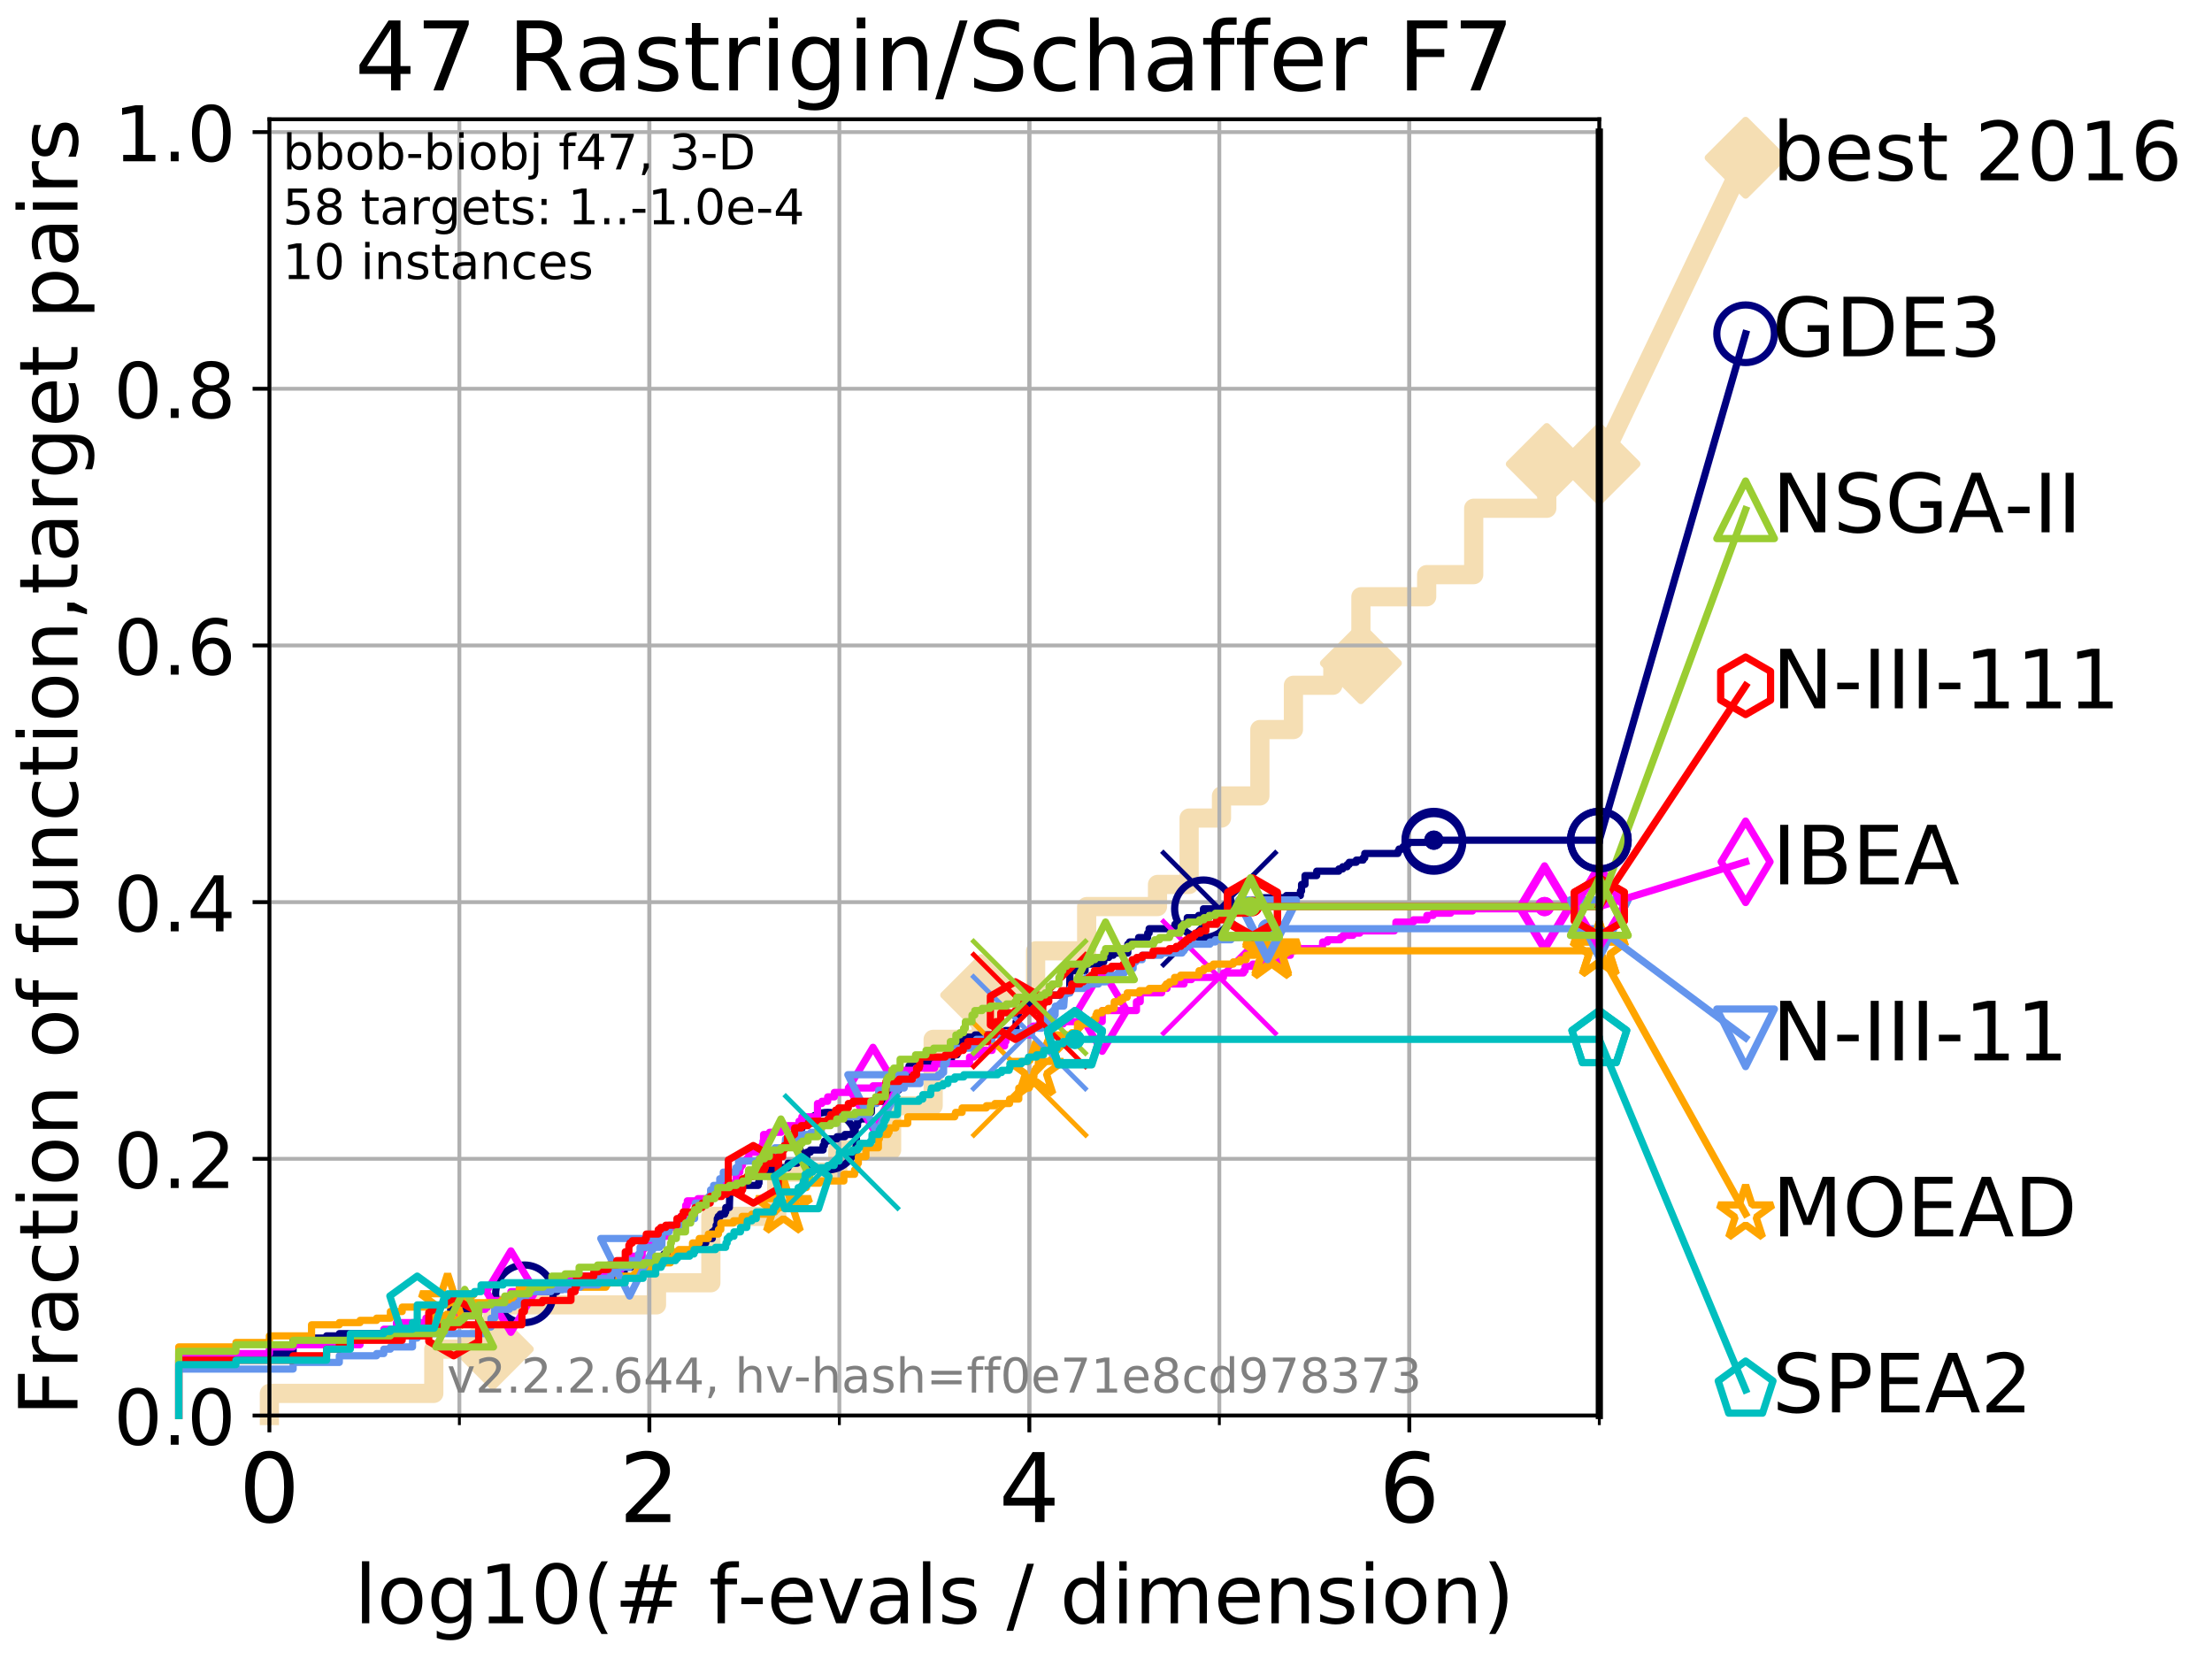 <?xml version="1.0" encoding="utf-8" standalone="no"?>
<!DOCTYPE svg PUBLIC "-//W3C//DTD SVG 1.1//EN"
  "http://www.w3.org/Graphics/SVG/1.1/DTD/svg11.dtd">
<!-- Created with matplotlib (http://matplotlib.org/) -->
<svg height="345.6pt" version="1.1" viewBox="0 0 460.8 345.6" width="460.8pt" xmlns="http://www.w3.org/2000/svg" xmlns:xlink="http://www.w3.org/1999/xlink">
 <defs>
  <style type="text/css">
*{stroke-linecap:butt;stroke-linejoin:round;}
  </style>
 </defs>
 <g id="figure_1">
  <g id="patch_1">
   <path d="M 0 345.6 
L 460.8 345.6 
L 460.8 0 
L 0 0 
z
" style="fill:#ffffff;"/>
  </g>
  <g id="axes_1">
   <g id="patch_2">
    <path d="M 56.12 294.88 
L 333.168 294.88 
L 333.168 24.84 
L 56.12 24.84 
z
" style="fill:#ffffff;"/>
   </g>
   <g id="line2d_1">
    <path d="M 56.12 294.88 
L 56.12 290.27 
L 90.367 290.27 
L 90.367 281.051 
L 102.668 281.051 
L 102.668 271.831 
L 136.758 271.831 
L 136.758 267.221 
L 148.084 267.221 
L 148.084 253.392 
L 161.804 253.392 
L 161.804 244.173 
L 174.525 244.173 
L 174.525 239.563 
L 185.736 239.563 
L 185.736 230.343 
L 194.391 230.343 
L 194.391 216.514 
L 204.389 216.514 
L 204.389 207.294 
L 215.739 207.294 
L 215.739 198.075 
L 226.374 198.075 
L 226.374 188.855 
L 241.131 188.855 
L 241.131 184.246 
L 247.716 184.246 
L 247.716 170.416 
L 254.457 170.416 
L 254.457 165.807 
L 262.452 165.807 
L 262.452 151.977 
L 269.444 151.977 
L 269.444 142.758 
L 277.655 142.758 
L 277.655 138.148 
L 283.502 138.148 
L 283.502 124.319 
L 297.204 124.319 
L 297.204 119.709 
L 307 119.709 
L 307 105.88 
L 322.223 105.88 
L 322.223 96.66 
L 333.168 96.66 
" style="fill:none;stroke:#f5deb3;stroke-linecap:square;stroke-width:4;"/>
   </g>
   <g id="line2d_2">
    <defs>
     <path d="M -0 7.778 
L 7.778 0 
L 0 -7.778 
L -7.778 -0 
z
" id="m9fca404e1c" style="stroke:#f5deb3;stroke-linejoin:miter;stroke-width:1.5;"/>
    </defs>
    <g>
     <use style="fill:#f5deb3;stroke:#f5deb3;stroke-linejoin:miter;stroke-width:1.5;" x="102.668" xlink:href="#m9fca404e1c" y="281.051"/>
     <use style="fill:#f5deb3;stroke:#f5deb3;stroke-linejoin:miter;stroke-width:1.5;" x="204.389" xlink:href="#m9fca404e1c" y="207.294"/>
     <use style="fill:#f5deb3;stroke:#f5deb3;stroke-linejoin:miter;stroke-width:1.5;" x="283.502" xlink:href="#m9fca404e1c" y="138.148"/>
     <use style="fill:#f5deb3;stroke:#f5deb3;stroke-linejoin:miter;stroke-width:1.5;" x="322.223" xlink:href="#m9fca404e1c" y="96.66"/>
     <use style="fill:#f5deb3;stroke:#f5deb3;stroke-linejoin:miter;stroke-width:1.5;" x="333.168" xlink:href="#m9fca404e1c" y="96.66"/>
    </g>
   </g>
   <g id="line2d_3">
    <path style="fill:none;stroke:#f5deb3;stroke-linecap:square;stroke-width:4;"/>
    <g/>
   </g>
   <g id="line2d_4">
    <path d="M 333.168 96.66 
L 363.643 32.861 
" style="fill:none;stroke:#f5deb3;stroke-linecap:square;stroke-width:4;"/>
    <g>
     <use style="fill:#f5deb3;stroke:#f5deb3;stroke-linejoin:miter;stroke-width:1.5;" x="333.168" xlink:href="#m9fca404e1c" y="96.66"/>
     <use style="fill:#f5deb3;stroke:#f5deb3;stroke-linejoin:miter;stroke-width:1.5;" x="363.643" xlink:href="#m9fca404e1c" y="32.861"/>
    </g>
   </g>
   <g id="matplotlib.axis_1">
    <g id="xtick_1">
     <g id="line2d_5">
      <path clip-path="url(#p18ccf29504)" d="M 56.12 294.88 
L 56.12 24.84 
" style="fill:none;stroke:#b0b0b0;stroke-linecap:square;stroke-width:0.8;"/>
     </g>
     <g id="line2d_6">
      <defs>
       <path d="M 0 0 
L 0 3.5 
" id="m3667e53b29" style="stroke:#000000;stroke-width:0.8;"/>
      </defs>
      <g>
       <use style="stroke:#000000;stroke-width:0.8;" x="56.12" xlink:href="#m3667e53b29" y="294.88"/>
      </g>
     </g>
     <g id="text_1">
      <!-- 0 -->
      <defs>
       <path d="M 31.781 66.406 
Q 24.172 66.406 20.328 58.906 
Q 16.5 51.422 16.5 36.375 
Q 16.5 21.391 20.328 13.891 
Q 24.172 6.391 31.781 6.391 
Q 39.453 6.391 43.281 13.891 
Q 47.125 21.391 47.125 36.375 
Q 47.125 51.422 43.281 58.906 
Q 39.453 66.406 31.781 66.406 
z
M 31.781 74.219 
Q 44.047 74.219 50.516 64.516 
Q 56.984 54.828 56.984 36.375 
Q 56.984 17.969 50.516 8.266 
Q 44.047 -1.422 31.781 -1.422 
Q 19.531 -1.422 13.062 8.266 
Q 6.594 17.969 6.594 36.375 
Q 6.594 54.828 13.062 64.516 
Q 19.531 74.219 31.781 74.219 
z
" id="DejaVuSans-30"/>
      </defs>
      <g transform="translate(49.758 317.077)scale(0.2 -0.2)">
       <use xlink:href="#DejaVuSans-30"/>
      </g>
     </g>
    </g>
    <g id="xtick_2">
     <g id="line2d_7">
      <path clip-path="url(#p18ccf29504)" d="M 135.277 294.88 
L 135.277 24.84 
" style="fill:none;stroke:#b0b0b0;stroke-linecap:square;stroke-width:0.8;"/>
     </g>
     <g id="line2d_8">
      <g>
       <use style="stroke:#000000;stroke-width:0.8;" x="135.277" xlink:href="#m3667e53b29" y="294.88"/>
      </g>
     </g>
     <g id="text_2">
      <!-- 2 -->
      <defs>
       <path d="M 19.188 8.297 
L 53.609 8.297 
L 53.609 0 
L 7.328 0 
L 7.328 8.297 
Q 12.938 14.109 22.625 23.891 
Q 32.328 33.688 34.812 36.531 
Q 39.547 41.844 41.422 45.531 
Q 43.312 49.219 43.312 52.781 
Q 43.312 58.594 39.234 62.25 
Q 35.156 65.922 28.609 65.922 
Q 23.969 65.922 18.812 64.312 
Q 13.672 62.703 7.812 59.422 
L 7.812 69.391 
Q 13.766 71.781 18.938 73 
Q 24.125 74.219 28.422 74.219 
Q 39.75 74.219 46.484 68.547 
Q 53.219 62.891 53.219 53.422 
Q 53.219 48.922 51.531 44.891 
Q 49.859 40.875 45.406 35.406 
Q 44.188 33.984 37.641 27.219 
Q 31.109 20.453 19.188 8.297 
z
" id="DejaVuSans-32"/>
      </defs>
      <g transform="translate(128.914 317.077)scale(0.2 -0.2)">
       <use xlink:href="#DejaVuSans-32"/>
      </g>
     </g>
    </g>
    <g id="xtick_3">
     <g id="line2d_9">
      <path clip-path="url(#p18ccf29504)" d="M 214.433 294.88 
L 214.433 24.84 
" style="fill:none;stroke:#b0b0b0;stroke-linecap:square;stroke-width:0.8;"/>
     </g>
     <g id="line2d_10">
      <g>
       <use style="stroke:#000000;stroke-width:0.8;" x="214.433" xlink:href="#m3667e53b29" y="294.88"/>
      </g>
     </g>
     <g id="text_3">
      <!-- 4 -->
      <defs>
       <path d="M 37.797 64.312 
L 12.891 25.391 
L 37.797 25.391 
z
M 35.203 72.906 
L 47.609 72.906 
L 47.609 25.391 
L 58.016 25.391 
L 58.016 17.188 
L 47.609 17.188 
L 47.609 0 
L 37.797 0 
L 37.797 17.188 
L 4.891 17.188 
L 4.891 26.703 
z
" id="DejaVuSans-34"/>
      </defs>
      <g transform="translate(208.071 317.077)scale(0.2 -0.2)">
       <use xlink:href="#DejaVuSans-34"/>
      </g>
     </g>
    </g>
    <g id="xtick_4">
     <g id="line2d_11">
      <path clip-path="url(#p18ccf29504)" d="M 293.59 294.88 
L 293.59 24.84 
" style="fill:none;stroke:#b0b0b0;stroke-linecap:square;stroke-width:0.8;"/>
     </g>
     <g id="line2d_12">
      <g>
       <use style="stroke:#000000;stroke-width:0.8;" x="293.59" xlink:href="#m3667e53b29" y="294.88"/>
      </g>
     </g>
     <g id="text_4">
      <!-- 6 -->
      <defs>
       <path d="M 33.016 40.375 
Q 26.375 40.375 22.484 35.828 
Q 18.609 31.297 18.609 23.391 
Q 18.609 15.531 22.484 10.953 
Q 26.375 6.391 33.016 6.391 
Q 39.656 6.391 43.531 10.953 
Q 47.406 15.531 47.406 23.391 
Q 47.406 31.297 43.531 35.828 
Q 39.656 40.375 33.016 40.375 
z
M 52.594 71.297 
L 52.594 62.312 
Q 48.875 64.062 45.094 64.984 
Q 41.312 65.922 37.594 65.922 
Q 27.828 65.922 22.672 59.328 
Q 17.531 52.734 16.797 39.406 
Q 19.672 43.656 24.016 45.922 
Q 28.375 48.188 33.594 48.188 
Q 44.578 48.188 50.953 41.516 
Q 57.328 34.859 57.328 23.391 
Q 57.328 12.156 50.688 5.359 
Q 44.047 -1.422 33.016 -1.422 
Q 20.359 -1.422 13.672 8.266 
Q 6.984 17.969 6.984 36.375 
Q 6.984 53.656 15.188 63.938 
Q 23.391 74.219 37.203 74.219 
Q 40.922 74.219 44.703 73.484 
Q 48.484 72.75 52.594 71.297 
z
" id="DejaVuSans-36"/>
      </defs>
      <g transform="translate(287.227 317.077)scale(0.2 -0.2)">
       <use xlink:href="#DejaVuSans-36"/>
      </g>
     </g>
    </g>
    <g id="xtick_5">
     <g id="line2d_13">
      <path clip-path="url(#p18ccf29504)" d="M 56.12 294.88 
L 56.12 24.84 
" style="fill:none;stroke:#b0b0b0;stroke-linecap:square;stroke-width:0.8;"/>
     </g>
     <g id="line2d_14">
      <defs>
       <path d="M 0 0 
L 0 2 
" id="m1b11f4070b" style="stroke:#000000;stroke-width:0.6;"/>
      </defs>
      <g>
       <use style="stroke:#000000;stroke-width:0.6;" x="56.12" xlink:href="#m1b11f4070b" y="294.88"/>
      </g>
     </g>
    </g>
    <g id="xtick_6">
     <g id="line2d_15">
      <path clip-path="url(#p18ccf29504)" d="M 95.698 294.88 
L 95.698 24.84 
" style="fill:none;stroke:#b0b0b0;stroke-linecap:square;stroke-width:0.8;"/>
     </g>
     <g id="line2d_16">
      <g>
       <use style="stroke:#000000;stroke-width:0.6;" x="95.698" xlink:href="#m1b11f4070b" y="294.88"/>
      </g>
     </g>
    </g>
    <g id="xtick_7">
     <g id="line2d_17">
      <path clip-path="url(#p18ccf29504)" d="M 135.277 294.88 
L 135.277 24.84 
" style="fill:none;stroke:#b0b0b0;stroke-linecap:square;stroke-width:0.8;"/>
     </g>
     <g id="line2d_18">
      <g>
       <use style="stroke:#000000;stroke-width:0.6;" x="135.277" xlink:href="#m1b11f4070b" y="294.88"/>
      </g>
     </g>
    </g>
    <g id="xtick_8">
     <g id="line2d_19">
      <path clip-path="url(#p18ccf29504)" d="M 174.855 294.88 
L 174.855 24.84 
" style="fill:none;stroke:#b0b0b0;stroke-linecap:square;stroke-width:0.8;"/>
     </g>
     <g id="line2d_20">
      <g>
       <use style="stroke:#000000;stroke-width:0.6;" x="174.855" xlink:href="#m1b11f4070b" y="294.88"/>
      </g>
     </g>
    </g>
    <g id="xtick_9">
     <g id="line2d_21">
      <path clip-path="url(#p18ccf29504)" d="M 214.433 294.88 
L 214.433 24.84 
" style="fill:none;stroke:#b0b0b0;stroke-linecap:square;stroke-width:0.8;"/>
     </g>
     <g id="line2d_22">
      <g>
       <use style="stroke:#000000;stroke-width:0.6;" x="214.433" xlink:href="#m1b11f4070b" y="294.88"/>
      </g>
     </g>
    </g>
    <g id="xtick_10">
     <g id="line2d_23">
      <path clip-path="url(#p18ccf29504)" d="M 254.011 294.88 
L 254.011 24.84 
" style="fill:none;stroke:#b0b0b0;stroke-linecap:square;stroke-width:0.8;"/>
     </g>
     <g id="line2d_24">
      <g>
       <use style="stroke:#000000;stroke-width:0.6;" x="254.011" xlink:href="#m1b11f4070b" y="294.88"/>
      </g>
     </g>
    </g>
    <g id="xtick_11">
     <g id="line2d_25">
      <path clip-path="url(#p18ccf29504)" d="M 293.59 294.88 
L 293.59 24.84 
" style="fill:none;stroke:#b0b0b0;stroke-linecap:square;stroke-width:0.8;"/>
     </g>
     <g id="line2d_26">
      <g>
       <use style="stroke:#000000;stroke-width:0.6;" x="293.59" xlink:href="#m1b11f4070b" y="294.88"/>
      </g>
     </g>
    </g>
    <g id="xtick_12">
     <g id="line2d_27">
      <path clip-path="url(#p18ccf29504)" d="M 333.168 294.88 
L 333.168 24.84 
" style="fill:none;stroke:#b0b0b0;stroke-linecap:square;stroke-width:0.8;"/>
     </g>
     <g id="line2d_28">
      <g>
       <use style="stroke:#000000;stroke-width:0.6;" x="333.168" xlink:href="#m1b11f4070b" y="294.88"/>
      </g>
     </g>
    </g>
    <g id="text_5">
     <!-- log10(# f-evals / dimension) -->
     <defs>
      <path d="M 9.422 75.984 
L 18.406 75.984 
L 18.406 0 
L 9.422 0 
z
" id="DejaVuSans-6c"/>
      <path d="M 30.609 48.391 
Q 23.391 48.391 19.188 42.75 
Q 14.984 37.109 14.984 27.297 
Q 14.984 17.484 19.156 11.844 
Q 23.344 6.203 30.609 6.203 
Q 37.797 6.203 41.984 11.859 
Q 46.188 17.531 46.188 27.297 
Q 46.188 37.016 41.984 42.703 
Q 37.797 48.391 30.609 48.391 
z
M 30.609 56 
Q 42.328 56 49.016 48.375 
Q 55.719 40.766 55.719 27.297 
Q 55.719 13.875 49.016 6.219 
Q 42.328 -1.422 30.609 -1.422 
Q 18.844 -1.422 12.172 6.219 
Q 5.516 13.875 5.516 27.297 
Q 5.516 40.766 12.172 48.375 
Q 18.844 56 30.609 56 
z
" id="DejaVuSans-6f"/>
      <path d="M 45.406 27.984 
Q 45.406 37.75 41.375 43.109 
Q 37.359 48.484 30.078 48.484 
Q 22.859 48.484 18.828 43.109 
Q 14.797 37.75 14.797 27.984 
Q 14.797 18.266 18.828 12.891 
Q 22.859 7.516 30.078 7.516 
Q 37.359 7.516 41.375 12.891 
Q 45.406 18.266 45.406 27.984 
z
M 54.391 6.781 
Q 54.391 -7.172 48.188 -13.984 
Q 42 -20.797 29.203 -20.797 
Q 24.469 -20.797 20.266 -20.094 
Q 16.062 -19.391 12.109 -17.922 
L 12.109 -9.188 
Q 16.062 -11.328 19.922 -12.344 
Q 23.781 -13.375 27.781 -13.375 
Q 36.625 -13.375 41.016 -8.766 
Q 45.406 -4.156 45.406 5.172 
L 45.406 9.625 
Q 42.625 4.781 38.281 2.391 
Q 33.938 0 27.875 0 
Q 17.828 0 11.672 7.656 
Q 5.516 15.328 5.516 27.984 
Q 5.516 40.672 11.672 48.328 
Q 17.828 56 27.875 56 
Q 33.938 56 38.281 53.609 
Q 42.625 51.219 45.406 46.391 
L 45.406 54.688 
L 54.391 54.688 
z
" id="DejaVuSans-67"/>
      <path d="M 12.406 8.297 
L 28.516 8.297 
L 28.516 63.922 
L 10.984 60.406 
L 10.984 69.391 
L 28.422 72.906 
L 38.281 72.906 
L 38.281 8.297 
L 54.391 8.297 
L 54.391 0 
L 12.406 0 
z
" id="DejaVuSans-31"/>
      <path d="M 31 75.875 
Q 24.469 64.656 21.281 53.656 
Q 18.109 42.672 18.109 31.391 
Q 18.109 20.125 21.312 9.062 
Q 24.516 -2 31 -13.188 
L 23.188 -13.188 
Q 15.875 -1.703 12.234 9.375 
Q 8.594 20.453 8.594 31.391 
Q 8.594 42.281 12.203 53.312 
Q 15.828 64.359 23.188 75.875 
z
" id="DejaVuSans-28"/>
      <path d="M 51.125 44 
L 36.922 44 
L 32.812 27.688 
L 47.125 27.688 
z
M 43.797 71.781 
L 38.719 51.516 
L 52.984 51.516 
L 58.109 71.781 
L 65.922 71.781 
L 60.891 51.516 
L 76.125 51.516 
L 76.125 44 
L 58.984 44 
L 54.984 27.688 
L 70.516 27.688 
L 70.516 20.219 
L 53.078 20.219 
L 48 0 
L 40.188 0 
L 45.219 20.219 
L 30.906 20.219 
L 25.875 0 
L 18.016 0 
L 23.094 20.219 
L 7.719 20.219 
L 7.719 27.688 
L 24.906 27.688 
L 29 44 
L 13.281 44 
L 13.281 51.516 
L 30.906 51.516 
L 35.891 71.781 
z
" id="DejaVuSans-23"/>
      <path id="DejaVuSans-20"/>
      <path d="M 37.109 75.984 
L 37.109 68.5 
L 28.516 68.5 
Q 23.688 68.5 21.797 66.547 
Q 19.922 64.594 19.922 59.516 
L 19.922 54.688 
L 34.719 54.688 
L 34.719 47.703 
L 19.922 47.703 
L 19.922 0 
L 10.891 0 
L 10.891 47.703 
L 2.297 47.703 
L 2.297 54.688 
L 10.891 54.688 
L 10.891 58.5 
Q 10.891 67.625 15.141 71.797 
Q 19.391 75.984 28.609 75.984 
z
" id="DejaVuSans-66"/>
      <path d="M 4.891 31.391 
L 31.203 31.391 
L 31.203 23.391 
L 4.891 23.391 
z
" id="DejaVuSans-2d"/>
      <path d="M 56.203 29.594 
L 56.203 25.203 
L 14.891 25.203 
Q 15.484 15.922 20.484 11.062 
Q 25.484 6.203 34.422 6.203 
Q 39.594 6.203 44.453 7.469 
Q 49.312 8.734 54.109 11.281 
L 54.109 2.781 
Q 49.266 0.734 44.188 -0.344 
Q 39.109 -1.422 33.891 -1.422 
Q 20.797 -1.422 13.156 6.188 
Q 5.516 13.812 5.516 26.812 
Q 5.516 40.234 12.766 48.109 
Q 20.016 56 32.328 56 
Q 43.359 56 49.781 48.891 
Q 56.203 41.797 56.203 29.594 
z
M 47.219 32.234 
Q 47.125 39.594 43.094 43.984 
Q 39.062 48.391 32.422 48.391 
Q 24.906 48.391 20.391 44.141 
Q 15.875 39.891 15.188 32.172 
z
" id="DejaVuSans-65"/>
      <path d="M 2.984 54.688 
L 12.5 54.688 
L 29.594 8.797 
L 46.688 54.688 
L 56.203 54.688 
L 35.688 0 
L 23.484 0 
z
" id="DejaVuSans-76"/>
      <path d="M 34.281 27.484 
Q 23.391 27.484 19.188 25 
Q 14.984 22.516 14.984 16.5 
Q 14.984 11.719 18.141 8.906 
Q 21.297 6.109 26.703 6.109 
Q 34.188 6.109 38.703 11.406 
Q 43.219 16.703 43.219 25.484 
L 43.219 27.484 
z
M 52.203 31.203 
L 52.203 0 
L 43.219 0 
L 43.219 8.297 
Q 40.141 3.328 35.547 0.953 
Q 30.953 -1.422 24.312 -1.422 
Q 15.922 -1.422 10.953 3.297 
Q 6 8.016 6 15.922 
Q 6 25.141 12.172 29.828 
Q 18.359 34.516 30.609 34.516 
L 43.219 34.516 
L 43.219 35.406 
Q 43.219 41.609 39.141 45 
Q 35.062 48.391 27.688 48.391 
Q 23 48.391 18.547 47.266 
Q 14.109 46.141 10.016 43.891 
L 10.016 52.203 
Q 14.938 54.109 19.578 55.047 
Q 24.219 56 28.609 56 
Q 40.484 56 46.344 49.844 
Q 52.203 43.703 52.203 31.203 
z
" id="DejaVuSans-61"/>
      <path d="M 44.281 53.078 
L 44.281 44.578 
Q 40.484 46.531 36.375 47.5 
Q 32.281 48.484 27.875 48.484 
Q 21.188 48.484 17.844 46.438 
Q 14.5 44.391 14.5 40.281 
Q 14.5 37.156 16.891 35.375 
Q 19.281 33.594 26.516 31.984 
L 29.594 31.297 
Q 39.156 29.25 43.188 25.516 
Q 47.219 21.781 47.219 15.094 
Q 47.219 7.469 41.188 3.016 
Q 35.156 -1.422 24.609 -1.422 
Q 20.219 -1.422 15.453 -0.562 
Q 10.688 0.297 5.422 2 
L 5.422 11.281 
Q 10.406 8.688 15.234 7.391 
Q 20.062 6.109 24.812 6.109 
Q 31.156 6.109 34.562 8.281 
Q 37.984 10.453 37.984 14.406 
Q 37.984 18.062 35.516 20.016 
Q 33.062 21.969 24.703 23.781 
L 21.578 24.516 
Q 13.234 26.266 9.516 29.906 
Q 5.812 33.547 5.812 39.891 
Q 5.812 47.609 11.281 51.797 
Q 16.75 56 26.812 56 
Q 31.781 56 36.172 55.266 
Q 40.578 54.547 44.281 53.078 
z
" id="DejaVuSans-73"/>
      <path d="M 25.391 72.906 
L 33.688 72.906 
L 8.297 -9.281 
L 0 -9.281 
z
" id="DejaVuSans-2f"/>
      <path d="M 45.406 46.391 
L 45.406 75.984 
L 54.391 75.984 
L 54.391 0 
L 45.406 0 
L 45.406 8.203 
Q 42.578 3.328 38.25 0.953 
Q 33.938 -1.422 27.875 -1.422 
Q 17.969 -1.422 11.734 6.484 
Q 5.516 14.406 5.516 27.297 
Q 5.516 40.188 11.734 48.094 
Q 17.969 56 27.875 56 
Q 33.938 56 38.25 53.625 
Q 42.578 51.266 45.406 46.391 
z
M 14.797 27.297 
Q 14.797 17.391 18.875 11.75 
Q 22.953 6.109 30.078 6.109 
Q 37.203 6.109 41.297 11.75 
Q 45.406 17.391 45.406 27.297 
Q 45.406 37.203 41.297 42.844 
Q 37.203 48.484 30.078 48.484 
Q 22.953 48.484 18.875 42.844 
Q 14.797 37.203 14.797 27.297 
z
" id="DejaVuSans-64"/>
      <path d="M 9.422 54.688 
L 18.406 54.688 
L 18.406 0 
L 9.422 0 
z
M 9.422 75.984 
L 18.406 75.984 
L 18.406 64.594 
L 9.422 64.594 
z
" id="DejaVuSans-69"/>
      <path d="M 52 44.188 
Q 55.375 50.25 60.062 53.125 
Q 64.75 56 71.094 56 
Q 79.641 56 84.281 50.016 
Q 88.922 44.047 88.922 33.016 
L 88.922 0 
L 79.891 0 
L 79.891 32.719 
Q 79.891 40.578 77.094 44.375 
Q 74.312 48.188 68.609 48.188 
Q 61.625 48.188 57.562 43.547 
Q 53.516 38.922 53.516 30.906 
L 53.516 0 
L 44.484 0 
L 44.484 32.719 
Q 44.484 40.625 41.703 44.406 
Q 38.922 48.188 33.109 48.188 
Q 26.219 48.188 22.156 43.531 
Q 18.109 38.875 18.109 30.906 
L 18.109 0 
L 9.078 0 
L 9.078 54.688 
L 18.109 54.688 
L 18.109 46.188 
Q 21.188 51.219 25.484 53.609 
Q 29.781 56 35.688 56 
Q 41.656 56 45.828 52.969 
Q 50 49.953 52 44.188 
z
" id="DejaVuSans-6d"/>
      <path d="M 54.891 33.016 
L 54.891 0 
L 45.906 0 
L 45.906 32.719 
Q 45.906 40.484 42.875 44.328 
Q 39.844 48.188 33.797 48.188 
Q 26.516 48.188 22.312 43.547 
Q 18.109 38.922 18.109 30.906 
L 18.109 0 
L 9.078 0 
L 9.078 54.688 
L 18.109 54.688 
L 18.109 46.188 
Q 21.344 51.125 25.703 53.562 
Q 30.078 56 35.797 56 
Q 45.219 56 50.047 50.172 
Q 54.891 44.344 54.891 33.016 
z
" id="DejaVuSans-6e"/>
      <path d="M 8.016 75.875 
L 15.828 75.875 
Q 23.141 64.359 26.781 53.312 
Q 30.422 42.281 30.422 31.391 
Q 30.422 20.453 26.781 9.375 
Q 23.141 -1.703 15.828 -13.188 
L 8.016 -13.188 
Q 14.5 -2 17.703 9.062 
Q 20.906 20.125 20.906 31.391 
Q 20.906 42.672 17.703 53.656 
Q 14.5 64.656 8.016 75.875 
z
" id="DejaVuSans-29"/>
     </defs>
     <g transform="translate(73.803 338.154)scale(0.17 -0.17)">
      <use xlink:href="#DejaVuSans-6c"/>
      <use x="27.783" xlink:href="#DejaVuSans-6f"/>
      <use x="88.965" xlink:href="#DejaVuSans-67"/>
      <use x="152.441" xlink:href="#DejaVuSans-31"/>
      <use x="216.064" xlink:href="#DejaVuSans-30"/>
      <use x="279.688" xlink:href="#DejaVuSans-28"/>
      <use x="318.701" xlink:href="#DejaVuSans-23"/>
      <use x="402.49" xlink:href="#DejaVuSans-20"/>
      <use x="434.277" xlink:href="#DejaVuSans-66"/>
      <use x="469.404" xlink:href="#DejaVuSans-2d"/>
      <use x="505.488" xlink:href="#DejaVuSans-65"/>
      <use x="567.012" xlink:href="#DejaVuSans-76"/>
      <use x="626.191" xlink:href="#DejaVuSans-61"/>
      <use x="687.471" xlink:href="#DejaVuSans-6c"/>
      <use x="715.254" xlink:href="#DejaVuSans-73"/>
      <use x="767.354" xlink:href="#DejaVuSans-20"/>
      <use x="799.141" xlink:href="#DejaVuSans-2f"/>
      <use x="832.832" xlink:href="#DejaVuSans-20"/>
      <use x="864.619" xlink:href="#DejaVuSans-64"/>
      <use x="928.096" xlink:href="#DejaVuSans-69"/>
      <use x="955.879" xlink:href="#DejaVuSans-6d"/>
      <use x="1053.291" xlink:href="#DejaVuSans-65"/>
      <use x="1114.814" xlink:href="#DejaVuSans-6e"/>
      <use x="1178.193" xlink:href="#DejaVuSans-73"/>
      <use x="1230.293" xlink:href="#DejaVuSans-69"/>
      <use x="1258.076" xlink:href="#DejaVuSans-6f"/>
      <use x="1319.258" xlink:href="#DejaVuSans-6e"/>
      <use x="1382.637" xlink:href="#DejaVuSans-29"/>
     </g>
    </g>
   </g>
   <g id="matplotlib.axis_2">
    <g id="ytick_1">
     <g id="line2d_29">
      <path clip-path="url(#p18ccf29504)" d="M 56.12 294.88 
L 333.168 294.88 
" style="fill:none;stroke:#b0b0b0;stroke-linecap:square;stroke-width:0.8;"/>
     </g>
     <g id="line2d_30">
      <defs>
       <path d="M 0 0 
L -3.5 0 
" id="mf0ed7a976c" style="stroke:#000000;stroke-width:0.8;"/>
      </defs>
      <g>
       <use style="stroke:#000000;stroke-width:0.8;" x="56.12" xlink:href="#mf0ed7a976c" y="294.88"/>
      </g>
     </g>
     <g id="text_6">
      <!-- 0.0 -->
      <defs>
       <path d="M 10.688 12.406 
L 21 12.406 
L 21 0 
L 10.688 0 
z
" id="DejaVuSans-2e"/>
      </defs>
      <g transform="translate(23.675 300.959)scale(0.16 -0.16)">
       <use xlink:href="#DejaVuSans-30"/>
       <use x="63.623" xlink:href="#DejaVuSans-2e"/>
       <use x="95.41" xlink:href="#DejaVuSans-30"/>
      </g>
     </g>
    </g>
    <g id="ytick_2">
     <g id="line2d_31">
      <path clip-path="url(#p18ccf29504)" d="M 56.12 241.407 
L 333.168 241.407 
" style="fill:none;stroke:#b0b0b0;stroke-linecap:square;stroke-width:0.8;"/>
     </g>
     <g id="line2d_32">
      <g>
       <use style="stroke:#000000;stroke-width:0.8;" x="56.12" xlink:href="#mf0ed7a976c" y="241.407"/>
      </g>
     </g>
     <g id="text_7">
      <!-- 0.2 -->
      <g transform="translate(23.675 247.485)scale(0.16 -0.16)">
       <use xlink:href="#DejaVuSans-30"/>
       <use x="63.623" xlink:href="#DejaVuSans-2e"/>
       <use x="95.41" xlink:href="#DejaVuSans-32"/>
      </g>
     </g>
    </g>
    <g id="ytick_3">
     <g id="line2d_33">
      <path clip-path="url(#p18ccf29504)" d="M 56.12 187.933 
L 333.168 187.933 
" style="fill:none;stroke:#b0b0b0;stroke-linecap:square;stroke-width:0.8;"/>
     </g>
     <g id="line2d_34">
      <g>
       <use style="stroke:#000000;stroke-width:0.8;" x="56.12" xlink:href="#mf0ed7a976c" y="187.933"/>
      </g>
     </g>
     <g id="text_8">
      <!-- 0.4 -->
      <g transform="translate(23.675 194.012)scale(0.16 -0.16)">
       <use xlink:href="#DejaVuSans-30"/>
       <use x="63.623" xlink:href="#DejaVuSans-2e"/>
       <use x="95.41" xlink:href="#DejaVuSans-34"/>
      </g>
     </g>
    </g>
    <g id="ytick_4">
     <g id="line2d_35">
      <path clip-path="url(#p18ccf29504)" d="M 56.12 134.46 
L 333.168 134.46 
" style="fill:none;stroke:#b0b0b0;stroke-linecap:square;stroke-width:0.8;"/>
     </g>
     <g id="line2d_36">
      <g>
       <use style="stroke:#000000;stroke-width:0.8;" x="56.12" xlink:href="#mf0ed7a976c" y="134.46"/>
      </g>
     </g>
     <g id="text_9">
      <!-- 0.6 -->
      <g transform="translate(23.675 140.539)scale(0.16 -0.16)">
       <use xlink:href="#DejaVuSans-30"/>
       <use x="63.623" xlink:href="#DejaVuSans-2e"/>
       <use x="95.41" xlink:href="#DejaVuSans-36"/>
      </g>
     </g>
    </g>
    <g id="ytick_5">
     <g id="line2d_37">
      <path clip-path="url(#p18ccf29504)" d="M 56.12 80.987 
L 333.168 80.987 
" style="fill:none;stroke:#b0b0b0;stroke-linecap:square;stroke-width:0.8;"/>
     </g>
     <g id="line2d_38">
      <g>
       <use style="stroke:#000000;stroke-width:0.8;" x="56.12" xlink:href="#mf0ed7a976c" y="80.987"/>
      </g>
     </g>
     <g id="text_10">
      <!-- 0.8 -->
      <defs>
       <path d="M 31.781 34.625 
Q 24.75 34.625 20.719 30.859 
Q 16.703 27.094 16.703 20.516 
Q 16.703 13.922 20.719 10.156 
Q 24.75 6.391 31.781 6.391 
Q 38.812 6.391 42.859 10.172 
Q 46.922 13.969 46.922 20.516 
Q 46.922 27.094 42.891 30.859 
Q 38.875 34.625 31.781 34.625 
z
M 21.922 38.812 
Q 15.578 40.375 12.031 44.719 
Q 8.5 49.078 8.5 55.328 
Q 8.5 64.062 14.719 69.141 
Q 20.953 74.219 31.781 74.219 
Q 42.672 74.219 48.875 69.141 
Q 55.078 64.062 55.078 55.328 
Q 55.078 49.078 51.531 44.719 
Q 48 40.375 41.703 38.812 
Q 48.828 37.156 52.797 32.312 
Q 56.781 27.484 56.781 20.516 
Q 56.781 9.906 50.312 4.234 
Q 43.844 -1.422 31.781 -1.422 
Q 19.734 -1.422 13.25 4.234 
Q 6.781 9.906 6.781 20.516 
Q 6.781 27.484 10.781 32.312 
Q 14.797 37.156 21.922 38.812 
z
M 18.312 54.391 
Q 18.312 48.734 21.844 45.562 
Q 25.391 42.391 31.781 42.391 
Q 38.141 42.391 41.719 45.562 
Q 45.312 48.734 45.312 54.391 
Q 45.312 60.062 41.719 63.234 
Q 38.141 66.406 31.781 66.406 
Q 25.391 66.406 21.844 63.234 
Q 18.312 60.062 18.312 54.391 
z
" id="DejaVuSans-38"/>
      </defs>
      <g transform="translate(23.675 87.066)scale(0.16 -0.16)">
       <use xlink:href="#DejaVuSans-30"/>
       <use x="63.623" xlink:href="#DejaVuSans-2e"/>
       <use x="95.41" xlink:href="#DejaVuSans-38"/>
      </g>
     </g>
    </g>
    <g id="ytick_6">
     <g id="line2d_39">
      <path clip-path="url(#p18ccf29504)" d="M 56.12 27.514 
L 333.168 27.514 
" style="fill:none;stroke:#b0b0b0;stroke-linecap:square;stroke-width:0.8;"/>
     </g>
     <g id="line2d_40">
      <g>
       <use style="stroke:#000000;stroke-width:0.8;" x="56.12" xlink:href="#mf0ed7a976c" y="27.514"/>
      </g>
     </g>
     <g id="text_11">
      <!-- 1.0 -->
      <g transform="translate(23.675 33.592)scale(0.16 -0.16)">
       <use xlink:href="#DejaVuSans-31"/>
       <use x="63.623" xlink:href="#DejaVuSans-2e"/>
       <use x="95.41" xlink:href="#DejaVuSans-30"/>
      </g>
     </g>
    </g>
    <g id="text_12">
     <!-- Fraction of function,target pairs -->
     <defs>
      <path d="M 9.812 72.906 
L 51.703 72.906 
L 51.703 64.594 
L 19.672 64.594 
L 19.672 43.109 
L 48.578 43.109 
L 48.578 34.812 
L 19.672 34.812 
L 19.672 0 
L 9.812 0 
z
" id="DejaVuSans-46"/>
      <path d="M 41.109 46.297 
Q 39.594 47.172 37.812 47.578 
Q 36.031 48 33.891 48 
Q 26.266 48 22.188 43.047 
Q 18.109 38.094 18.109 28.812 
L 18.109 0 
L 9.078 0 
L 9.078 54.688 
L 18.109 54.688 
L 18.109 46.188 
Q 20.953 51.172 25.484 53.578 
Q 30.031 56 36.531 56 
Q 37.453 56 38.578 55.875 
Q 39.703 55.766 41.062 55.516 
z
" id="DejaVuSans-72"/>
      <path d="M 48.781 52.594 
L 48.781 44.188 
Q 44.969 46.297 41.141 47.344 
Q 37.312 48.391 33.406 48.391 
Q 24.656 48.391 19.812 42.844 
Q 14.984 37.312 14.984 27.297 
Q 14.984 17.281 19.812 11.734 
Q 24.656 6.203 33.406 6.203 
Q 37.312 6.203 41.141 7.25 
Q 44.969 8.297 48.781 10.406 
L 48.781 2.094 
Q 45.016 0.344 40.984 -0.531 
Q 36.969 -1.422 32.422 -1.422 
Q 20.062 -1.422 12.781 6.344 
Q 5.516 14.109 5.516 27.297 
Q 5.516 40.672 12.859 48.328 
Q 20.219 56 33.016 56 
Q 37.156 56 41.109 55.141 
Q 45.062 54.297 48.781 52.594 
z
" id="DejaVuSans-63"/>
      <path d="M 18.312 70.219 
L 18.312 54.688 
L 36.812 54.688 
L 36.812 47.703 
L 18.312 47.703 
L 18.312 18.016 
Q 18.312 11.328 20.141 9.422 
Q 21.969 7.516 27.594 7.516 
L 36.812 7.516 
L 36.812 0 
L 27.594 0 
Q 17.188 0 13.234 3.875 
Q 9.281 7.766 9.281 18.016 
L 9.281 47.703 
L 2.688 47.703 
L 2.688 54.688 
L 9.281 54.688 
L 9.281 70.219 
z
" id="DejaVuSans-74"/>
      <path d="M 8.5 21.578 
L 8.5 54.688 
L 17.484 54.688 
L 17.484 21.922 
Q 17.484 14.156 20.5 10.266 
Q 23.531 6.391 29.594 6.391 
Q 36.859 6.391 41.078 11.031 
Q 45.312 15.672 45.312 23.688 
L 45.312 54.688 
L 54.297 54.688 
L 54.297 0 
L 45.312 0 
L 45.312 8.406 
Q 42.047 3.422 37.719 1 
Q 33.406 -1.422 27.688 -1.422 
Q 18.266 -1.422 13.375 4.438 
Q 8.5 10.297 8.5 21.578 
z
M 31.109 56 
z
" id="DejaVuSans-75"/>
      <path d="M 11.719 12.406 
L 22.016 12.406 
L 22.016 4 
L 14.016 -11.625 
L 7.719 -11.625 
L 11.719 4 
z
" id="DejaVuSans-2c"/>
      <path d="M 18.109 8.203 
L 18.109 -20.797 
L 9.078 -20.797 
L 9.078 54.688 
L 18.109 54.688 
L 18.109 46.391 
Q 20.953 51.266 25.266 53.625 
Q 29.594 56 35.594 56 
Q 45.562 56 51.781 48.094 
Q 58.016 40.188 58.016 27.297 
Q 58.016 14.406 51.781 6.484 
Q 45.562 -1.422 35.594 -1.422 
Q 29.594 -1.422 25.266 0.953 
Q 20.953 3.328 18.109 8.203 
z
M 48.688 27.297 
Q 48.688 37.203 44.609 42.844 
Q 40.531 48.484 33.406 48.484 
Q 26.266 48.484 22.188 42.844 
Q 18.109 37.203 18.109 27.297 
Q 18.109 17.391 22.188 11.75 
Q 26.266 6.109 33.406 6.109 
Q 40.531 6.109 44.609 11.75 
Q 48.688 17.391 48.688 27.297 
z
" id="DejaVuSans-70"/>
     </defs>
     <g transform="translate(16.14 294.999)rotate(-90)scale(0.17 -0.17)">
      <use xlink:href="#DejaVuSans-46"/>
      <use x="57.41" xlink:href="#DejaVuSans-72"/>
      <use x="98.523" xlink:href="#DejaVuSans-61"/>
      <use x="159.803" xlink:href="#DejaVuSans-63"/>
      <use x="214.783" xlink:href="#DejaVuSans-74"/>
      <use x="253.992" xlink:href="#DejaVuSans-69"/>
      <use x="281.775" xlink:href="#DejaVuSans-6f"/>
      <use x="342.957" xlink:href="#DejaVuSans-6e"/>
      <use x="406.336" xlink:href="#DejaVuSans-20"/>
      <use x="438.123" xlink:href="#DejaVuSans-6f"/>
      <use x="499.305" xlink:href="#DejaVuSans-66"/>
      <use x="534.51" xlink:href="#DejaVuSans-20"/>
      <use x="566.297" xlink:href="#DejaVuSans-66"/>
      <use x="601.502" xlink:href="#DejaVuSans-75"/>
      <use x="664.881" xlink:href="#DejaVuSans-6e"/>
      <use x="728.26" xlink:href="#DejaVuSans-63"/>
      <use x="783.24" xlink:href="#DejaVuSans-74"/>
      <use x="822.449" xlink:href="#DejaVuSans-69"/>
      <use x="850.232" xlink:href="#DejaVuSans-6f"/>
      <use x="911.414" xlink:href="#DejaVuSans-6e"/>
      <use x="974.793" xlink:href="#DejaVuSans-2c"/>
      <use x="1006.58" xlink:href="#DejaVuSans-74"/>
      <use x="1045.789" xlink:href="#DejaVuSans-61"/>
      <use x="1107.068" xlink:href="#DejaVuSans-72"/>
      <use x="1148.166" xlink:href="#DejaVuSans-67"/>
      <use x="1211.643" xlink:href="#DejaVuSans-65"/>
      <use x="1273.166" xlink:href="#DejaVuSans-74"/>
      <use x="1312.375" xlink:href="#DejaVuSans-20"/>
      <use x="1344.162" xlink:href="#DejaVuSans-70"/>
      <use x="1407.639" xlink:href="#DejaVuSans-61"/>
      <use x="1468.918" xlink:href="#DejaVuSans-69"/>
      <use x="1496.701" xlink:href="#DejaVuSans-72"/>
      <use x="1537.814" xlink:href="#DejaVuSans-73"/>
     </g>
    </g>
   </g>
   <g id="line2d_41">
    <defs>
     <path d="M 0 1.5 
C 0.398 1.5 0.779 1.342 1.061 1.061 
C 1.342 0.779 1.5 0.398 1.5 0 
C 1.5 -0.398 1.342 -0.779 1.061 -1.061 
C 0.779 -1.342 0.398 -1.5 0 -1.5 
C -0.398 -1.5 -0.779 -1.342 -1.061 -1.061 
C -1.342 -0.779 -1.5 -0.398 -1.5 0 
C -1.5 0.398 -1.342 0.779 -1.061 1.061 
C -0.779 1.342 -0.398 1.5 0 1.5 
z
" id="mc6b19ecd69" style="stroke:#f5deb3;"/>
    </defs>
    <g>
     <use style="fill:#f5deb3;stroke:#f5deb3;" x="322.223" xlink:href="#mc6b19ecd69" y="96.66"/>
     <use style="fill:#f5deb3;stroke:#f5deb3;" x="322.223" xlink:href="#mc6b19ecd69" y="96.66"/>
    </g>
   </g>
   <g id="line2d_42">
    <defs>
     <path d="M 0 1.5 
C 0.398 1.5 0.779 1.342 1.061 1.061 
C 1.342 0.779 1.5 0.398 1.5 0 
C 1.5 -0.398 1.342 -0.779 1.061 -1.061 
C 0.779 -1.342 0.398 -1.5 0 -1.5 
C -0.398 -1.5 -0.779 -1.342 -1.061 -1.061 
C -1.342 -0.779 -1.5 -0.398 -1.5 0 
C -1.5 0.398 -1.342 0.779 -1.061 1.061 
C -0.779 1.342 -0.398 1.5 0 1.5 
z
" id="m02cf66a7fa" style="stroke:#000080;"/>
    </defs>
    <g>
     <use style="fill:#000080;stroke:#000080;" x="298.696" xlink:href="#m02cf66a7fa" y="175.026"/>
     <use style="fill:#000080;stroke:#000080;" x="298.696" xlink:href="#m02cf66a7fa" y="175.026"/>
    </g>
   </g>
   <g id="line2d_43">
    <path d="M 37.236 294.88 
L 37.236 283.356 
L 49.151 283.356 
L 49.151 282.895 
L 56.12 282.895 
L 56.12 281.973 
L 61.065 281.973 
L 61.065 278.746 
L 68.034 278.746 
L 68.034 278.285 
L 70.684 278.285 
L 70.684 277.824 
L 82.598 277.824 
L 82.598 277.363 
L 85.935 277.363 
L 85.935 275.98 
L 90.367 275.98 
L 90.367 275.058 
L 92.564 275.058 
L 92.564 274.136 
L 93.887 274.136 
L 93.887 272.753 
L 99.303 272.753 
L 99.303 272.292 
L 101.482 272.292 
L 101.482 271.831 
L 102.668 271.831 
L 102.668 270.909 
L 105.153 270.909 
L 105.153 270.448 
L 107.897 270.448 
L 107.897 269.987 
L 109.251 269.987 
L 109.251 269.526 
L 110.983 269.526 
L 110.983 269.065 
L 116.046 269.065 
L 116.046 268.604 
L 117.232 268.604 
L 117.232 267.221 
L 120.228 267.221 
L 120.228 266.76 
L 121.424 266.76 
L 121.424 266.299 
L 127.335 266.299 
L 127.335 265.838 
L 130.023 265.838 
L 130.023 263.995 
L 131.441 263.995 
L 131.441 263.534 
L 135.448 263.534 
L 135.504 262.151 
L 137.926 262.151 
L 137.926 261.69 
L 138.315 261.69 
L 138.315 261.229 
L 140.896 261.229 
L 140.896 260.768 
L 144.698 260.768 
L 144.797 259.846 
L 146.399 259.846 
L 146.399 258.924 
L 147.018 258.924 
L 147.018 258.002 
L 148.381 258.002 
L 148.381 256.619 
L 148.907 256.619 
L 148.907 256.158 
L 149.19 256.158 
L 149.19 255.236 
L 149.418 255.236 
L 149.418 253.853 
L 149.618 253.853 
L 149.618 253.392 
L 150.036 253.392 
L 150.036 252.931 
L 150.98 252.931 
L 150.98 252.47 
L 151.186 252.47 
L 151.186 251.548 
L 151.941 251.548 
L 152.05 247.86 
L 152.179 247.86 
L 152.179 247.399 
L 153.419 247.399 
L 153.419 246.938 
L 157.95 246.938 
L 157.95 246.477 
L 158.118 246.477 
L 158.118 244.634 
L 160.401 244.634 
L 160.401 243.712 
L 160.925 243.712 
L 160.925 243.251 
L 164.168 243.251 
L 164.168 242.329 
L 166.065 242.329 
L 166.065 241.868 
L 167.166 241.868 
L 167.166 241.407 
L 167.963 241.407 
L 167.963 240.946 
L 168.099 240.946 
L 168.099 240.024 
L 168.814 240.024 
L 168.814 239.563 
L 171.465 239.563 
L 171.465 238.641 
L 171.742 238.641 
L 171.742 237.719 
L 172.428 237.719 
L 172.428 237.258 
L 174.361 237.258 
L 174.361 236.797 
L 176.007 236.797 
L 176.007 236.336 
L 177.792 236.336 
L 177.792 235.414 
L 178.169 235.414 
L 178.169 234.492 
L 178.644 234.492 
L 178.644 233.57 
L 178.846 233.57 
L 178.846 233.109 
L 181.019 233.109 
L 181.019 231.726 
L 181.528 231.726 
L 181.528 229.421 
L 185.063 229.421 
L 185.063 228.96 
L 185.809 228.96 
L 185.809 227.577 
L 186.769 227.577 
L 186.769 227.116 
L 187.188 227.116 
L 187.188 225.734 
L 187.798 225.734 
L 187.798 225.273 
L 187.978 225.273 
L 187.978 223.89 
L 189.231 223.89 
L 189.231 222.507 
L 189.357 222.507 
L 189.357 222.046 
L 191.424 222.046 
L 191.424 221.585 
L 195.434 221.585 
L 195.434 221.124 
L 197.128 221.124 
L 197.128 220.663 
L 198.206 220.663 
L 198.206 219.741 
L 199.366 219.741 
L 199.366 217.897 
L 200.478 217.897 
L 200.478 216.514 
L 201.061 216.514 
L 201.061 216.053 
L 203.118 216.053 
L 203.118 215.592 
L 207.2 215.592 
L 207.2 215.131 
L 209.471 215.131 
L 209.471 214.67 
L 211.671 214.67 
L 211.671 212.826 
L 212.089 212.826 
L 212.195 210.521 
L 212.85 210.521 
L 212.85 210.06 
L 213.06 210.06 
L 213.06 209.138 
L 214.231 209.138 
L 214.231 208.677 
L 216.756 208.677 
L 216.756 208.216 
L 218.167 208.216 
L 218.167 207.294 
L 221.673 207.294 
L 221.673 206.833 
L 222.82 206.833 
L 222.9 202.224 
L 226.046 202.224 
L 226.046 200.841 
L 229.573 200.841 
L 229.573 200.38 
L 229.937 200.38 
L 229.937 199.458 
L 230.987 199.458 
L 230.987 198.997 
L 231.904 198.997 
L 231.904 198.536 
L 234.938 198.536 
L 234.938 196.692 
L 235.313 196.692 
L 235.313 196.231 
L 237.193 196.231 
L 237.193 195.309 
L 239.064 195.309 
L 239.086 194.387 
L 239.384 194.387 
L 239.384 193.465 
L 244.764 193.465 
L 244.764 192.543 
L 247.157 192.543 
L 247.157 192.082 
L 247.33 192.082 
L 247.33 191.16 
L 249.687 191.16 
L 249.687 190.699 
L 250.698 190.699 
L 250.698 189.316 
L 260.028 189.316 
L 260.123 188.394 
L 260.502 188.394 
L 260.502 187.933 
L 263.213 187.933 
L 263.213 187.012 
L 267.985 187.012 
L 267.985 186.551 
L 270.899 186.551 
L 270.899 185.629 
L 271.135 185.629 
L 271.135 184.246 
L 271.86 184.246 
L 271.86 182.402 
L 274.295 182.402 
L 274.295 181.48 
L 278.901 181.48 
L 278.901 181.019 
L 279.706 181.019 
L 279.706 180.558 
L 280.641 180.558 
L 280.641 180.097 
L 281.062 180.097 
L 281.062 179.636 
L 282.529 179.636 
L 282.529 179.175 
L 283.952 179.175 
L 283.952 178.714 
L 284.3 178.714 
L 284.3 177.792 
L 291.212 177.792 
L 291.212 177.331 
L 291.441 177.331 
L 291.441 176.87 
L 292.258 176.87 
L 292.258 176.409 
L 292.633 176.409 
L 292.633 175.948 
L 293.286 175.948 
L 293.286 175.487 
L 298.696 175.487 
L 298.696 175.026 
L 333.168 175.026 
L 333.168 175.026 
" style="fill:none;stroke:#000080;stroke-linecap:square;stroke-width:1.5;"/>
   </g>
   <g id="line2d_44">
    <defs>
     <path d="M 0 6 
C 1.591 6 3.117 5.368 4.243 4.243 
C 5.368 3.117 6 1.591 6 0 
C 6 -1.591 5.368 -3.117 4.243 -4.243 
C 3.117 -5.368 1.591 -6 0 -6 
C -1.591 -6 -3.117 -5.368 -4.243 -4.243 
C -5.368 -3.117 -6 -1.591 -6 0 
C -6 1.591 -5.368 3.117 -4.243 4.243 
C -3.117 5.368 -1.591 6 0 6 
z
" id="mc84a9197c7" style="stroke:#000080;stroke-width:1.5;"/>
    </defs>
    <g>
     <use style="fill-opacity:0;stroke:#000080;stroke-width:1.5;" x="109.251" xlink:href="#mc84a9197c7" y="269.526"/>
     <use style="fill-opacity:0;stroke:#000080;stroke-width:1.5;" x="172.428" xlink:href="#mc84a9197c7" y="237.719"/>
     <use style="fill-opacity:0;stroke:#000080;stroke-width:1.5;" x="250.698" xlink:href="#mc84a9197c7" y="189.316"/>
     <use style="fill-opacity:0;stroke:#000080;stroke-width:1.5;" x="298.696" xlink:href="#mc84a9197c7" y="175.487"/>
     <use style="fill-opacity:0;stroke:#000080;stroke-width:1.5;" x="298.696" xlink:href="#mc84a9197c7" y="175.026"/>
     <use style="fill-opacity:0;stroke:#000080;stroke-width:1.5;" x="333.168" xlink:href="#mc84a9197c7" y="175.026"/>
    </g>
   </g>
   <g id="line2d_45">
    <path style="fill:none;stroke:#000080;stroke-linecap:square;stroke-width:1.5;"/>
    <g/>
   </g>
   <g id="line2d_46">
    <path clip-path="url(#p18ccf29504)" d="M 254.011 189.316 
" style="fill:none;stroke:#000080;stroke-linecap:square;stroke-width:1.5;"/>
    <defs>
     <path d="M -12 12 
L 12 -12 
M -12 -12 
L 12 12 
" id="m17e139bd70" style="stroke:#000080;"/>
    </defs>
    <g clip-path="url(#p18ccf29504)">
     <use style="fill:#000080;stroke:#000080;" x="254.011" xlink:href="#m17e139bd70" y="189.316"/>
    </g>
   </g>
   <g id="line2d_47">
    <defs>
     <path d="M 0 1.5 
C 0.398 1.5 0.779 1.342 1.061 1.061 
C 1.342 0.779 1.5 0.398 1.5 0 
C 1.5 -0.398 1.342 -0.779 1.061 -1.061 
C 0.779 -1.342 0.398 -1.5 0 -1.5 
C -0.398 -1.5 -0.779 -1.342 -1.061 -1.061 
C -1.342 -0.779 -1.5 -0.398 -1.5 0 
C -1.5 0.398 -1.342 0.779 -1.061 1.061 
C -0.779 1.342 -0.398 1.5 0 1.5 
z
" id="m656ab1adc4" style="stroke:#ff00ff;"/>
    </defs>
    <g>
     <use style="fill:#ff00ff;stroke:#ff00ff;" x="321.763" xlink:href="#m656ab1adc4" y="188.855"/>
     <use style="fill:#ff00ff;stroke:#ff00ff;" x="321.763" xlink:href="#m656ab1adc4" y="188.855"/>
    </g>
   </g>
   <g id="line2d_48">
    <path d="M 37.236 294.88 
L 37.236 281.973 
L 56.12 281.973 
L 56.12 280.59 
L 61.065 280.59 
L 61.065 280.129 
L 75.004 280.129 
L 75.004 278.285 
L 79.949 278.285 
L 79.949 276.902 
L 82.598 276.902 
L 82.598 275.519 
L 88.729 275.519 
L 88.729 274.597 
L 92.564 274.597 
L 92.564 274.136 
L 99.303 274.136 
L 99.303 273.214 
L 99.761 273.214 
L 99.761 272.753 
L 101.068 272.753 
L 101.068 272.292 
L 101.482 272.292 
L 101.482 271.831 
L 102.668 271.831 
L 102.668 270.909 
L 106.427 270.909 
L 106.427 269.065 
L 113.599 269.065 
L 113.599 268.604 
L 114.772 268.604 
L 114.772 267.682 
L 117.232 267.682 
L 117.232 267.221 
L 117.716 267.221 
L 117.716 266.299 
L 120.77 266.299 
L 120.77 265.838 
L 125.31 265.838 
L 125.31 265.378 
L 127.335 265.378 
L 127.335 264.917 
L 128.732 264.917 
L 128.732 264.456 
L 129.39 264.456 
L 129.39 263.534 
L 129.788 263.534 
L 129.788 262.612 
L 130.858 262.612 
L 130.858 261.69 
L 133.781 261.69 
L 133.781 260.307 
L 134.091 260.307 
L 134.091 259.846 
L 134.634 259.846 
L 134.634 258.924 
L 135.896 258.924 
L 135.896 258.463 
L 137.778 258.463 
L 137.778 257.541 
L 138.881 257.541 
L 138.881 257.08 
L 139.066 257.08 
L 139.066 255.697 
L 140.435 255.697 
L 140.435 255.236 
L 141.703 255.236 
L 141.703 253.853 
L 141.821 253.853 
L 141.821 253.392 
L 142.773 253.392 
L 142.846 251.087 
L 143.175 251.087 
L 143.175 250.165 
L 145.38 250.165 
L 145.38 249.704 
L 148.514 249.704 
L 148.514 248.321 
L 150.301 248.321 
L 150.301 247.86 
L 150.888 247.86 
L 150.888 246.938 
L 151.876 246.938 
L 151.876 246.477 
L 153.379 246.477 
L 153.379 244.173 
L 154.122 244.173 
L 154.122 243.251 
L 154.312 243.251 
L 154.312 242.79 
L 154.65 242.79 
L 154.65 241.868 
L 155.536 241.868 
L 155.536 241.407 
L 155.988 241.407 
L 155.988 240.024 
L 158.685 240.024 
L 158.685 238.641 
L 158.947 238.641 
L 158.947 237.719 
L 159.062 237.719 
L 159.062 236.336 
L 160.308 236.336 
L 160.308 235.875 
L 162.71 235.875 
L 162.71 235.414 
L 163.393 235.414 
L 163.393 234.953 
L 164.146 234.953 
L 164.146 234.492 
L 166.443 234.492 
L 166.443 233.57 
L 167.04 233.57 
L 167.04 232.648 
L 170.295 232.648 
L 170.295 229.882 
L 171.205 229.882 
L 171.205 229.421 
L 172.422 229.421 
L 172.422 228.499 
L 173.81 228.499 
L 173.81 227.577 
L 176.731 227.577 
L 176.731 226.655 
L 181.862 226.655 
L 181.862 226.195 
L 185.472 226.195 
L 185.472 224.812 
L 185.739 224.812 
L 185.739 224.351 
L 187.719 224.351 
L 187.719 222.968 
L 190.844 222.968 
L 190.844 222.507 
L 194.699 222.507 
L 194.699 221.585 
L 201.974 221.585 
L 201.974 220.202 
L 202.849 220.202 
L 202.849 219.741 
L 204.154 219.741 
L 204.154 218.819 
L 206.677 218.819 
L 206.677 217.897 
L 209.282 217.897 
L 209.282 216.975 
L 209.561 216.975 
L 209.561 215.592 
L 214.614 215.592 
L 214.614 214.209 
L 215.233 214.209 
L 215.233 213.748 
L 216.431 213.748 
L 216.431 213.287 
L 221.516 213.287 
L 221.516 212.826 
L 229.613 212.826 
L 229.613 210.521 
L 236.741 210.521 
L 236.741 208.677 
L 237.532 208.677 
L 237.532 206.833 
L 242.006 206.833 
L 242.006 205.912 
L 243.12 205.912 
L 243.12 204.99 
L 246.654 204.99 
L 246.654 204.068 
L 248.199 204.068 
L 248.199 203.607 
L 254.866 203.607 
L 254.87 202.685 
L 259.044 202.685 
L 259.044 202.224 
L 259.377 202.224 
L 259.377 201.302 
L 260.953 201.302 
L 260.953 200.841 
L 263.266 200.841 
L 263.266 200.38 
L 266.36 200.38 
L 266.362 198.997 
L 268.817 198.997 
L 268.818 198.075 
L 269.653 198.075 
L 269.653 197.614 
L 275.468 197.614 
L 275.534 196.231 
L 276.564 196.231 
L 276.564 195.77 
L 279.245 195.77 
L 279.245 195.309 
L 279.804 195.309 
L 279.804 194.848 
L 281.853 194.848 
L 281.853 194.387 
L 283.266 194.387 
L 283.266 193.926 
L 290.473 193.926 
L 290.473 193.465 
L 290.767 193.465 
L 290.794 192.082 
L 294.427 192.082 
L 294.427 191.621 
L 297.242 191.621 
L 297.242 190.699 
L 298.545 190.699 
L 298.545 190.238 
L 302.197 190.238 
L 302.197 189.777 
L 306.748 189.777 
L 306.748 189.316 
L 321.763 189.316 
L 321.763 188.855 
L 333.168 188.855 
L 333.168 188.855 
" style="fill:none;stroke:#ff00ff;stroke-linecap:square;stroke-width:1.5;"/>
   </g>
   <g id="line2d_49">
    <defs>
     <path d="M -0 8.485 
L 5.091 0 
L 0 -8.485 
L -5.091 -0 
z
" id="m40e65eb3e3" style="stroke:#ff00ff;stroke-linejoin:miter;stroke-width:1.5;"/>
    </defs>
    <g>
     <use style="fill-opacity:0;stroke:#ff00ff;stroke-linejoin:miter;stroke-width:1.5;" x="106.427" xlink:href="#m40e65eb3e3" y="269.065"/>
     <use style="fill-opacity:0;stroke:#ff00ff;stroke-linejoin:miter;stroke-width:1.5;" x="181.862" xlink:href="#m40e65eb3e3" y="226.655"/>
     <use style="fill-opacity:0;stroke:#ff00ff;stroke-linejoin:miter;stroke-width:1.5;" x="229.613" xlink:href="#m40e65eb3e3" y="210.521"/>
     <use style="fill-opacity:0;stroke:#ff00ff;stroke-linejoin:miter;stroke-width:1.5;" x="321.763" xlink:href="#m40e65eb3e3" y="189.316"/>
     <use style="fill-opacity:0;stroke:#ff00ff;stroke-linejoin:miter;stroke-width:1.5;" x="321.763" xlink:href="#m40e65eb3e3" y="188.855"/>
     <use style="fill-opacity:0;stroke:#ff00ff;stroke-linejoin:miter;stroke-width:1.5;" x="333.168" xlink:href="#m40e65eb3e3" y="188.855"/>
    </g>
   </g>
   <g id="line2d_50">
    <path style="fill:none;stroke:#ff00ff;stroke-linecap:square;stroke-width:1.5;"/>
    <g/>
   </g>
   <g id="line2d_51">
    <path clip-path="url(#p18ccf29504)" d="M 254.015 203.607 
" style="fill:none;stroke:#ff00ff;stroke-linecap:square;stroke-width:1.5;"/>
    <defs>
     <path d="M -12 12 
L 12 -12 
M -12 -12 
L 12 12 
" id="mfeb2d147a2" style="stroke:#ff00ff;"/>
    </defs>
    <g clip-path="url(#p18ccf29504)">
     <use style="fill:#ff00ff;stroke:#ff00ff;" x="254.015" xlink:href="#mfeb2d147a2" y="203.607"/>
    </g>
   </g>
   <g id="line2d_52">
    <defs>
     <path d="M 0 1.5 
C 0.398 1.5 0.779 1.342 1.061 1.061 
C 1.342 0.779 1.5 0.398 1.5 0 
C 1.5 -0.398 1.342 -0.779 1.061 -1.061 
C 0.779 -1.342 0.398 -1.5 0 -1.5 
C -0.398 -1.5 -0.779 -1.342 -1.061 -1.061 
C -1.342 -0.779 -1.5 -0.398 -1.5 0 
C -1.5 0.398 -1.342 0.779 -1.061 1.061 
C -0.779 1.342 -0.398 1.5 0 1.5 
z
" id="m741e4d998d" style="stroke:#ffa500;"/>
    </defs>
    <g>
     <use style="fill:#ffa500;stroke:#ffa500;" x="264.925" xlink:href="#m741e4d998d" y="198.075"/>
     <use style="fill:#ffa500;stroke:#ffa500;" x="264.925" xlink:href="#m741e4d998d" y="198.075"/>
    </g>
   </g>
   <g id="line2d_53">
    <path d="M 37.236 294.88 
L 37.236 280.59 
L 49.151 280.59 
L 49.151 279.668 
L 56.12 279.668 
L 56.12 278.285 
L 64.9 278.285 
L 64.9 275.98 
L 70.684 275.98 
L 70.684 275.519 
L 75.004 275.519 
L 75.004 275.058 
L 78.453 275.058 
L 78.453 274.597 
L 81.324 274.597 
L 81.324 273.214 
L 83.784 273.214 
L 83.784 272.292 
L 91.863 272.292 
L 91.863 271.831 
L 93.239 271.831 
L 93.239 271.37 
L 104.479 271.37 
L 104.479 270.909 
L 106.731 270.909 
L 106.731 269.987 
L 108.176 269.987 
L 108.176 268.143 
L 126.207 268.143 
L 126.207 267.682 
L 126.496 267.682 
L 126.496 267.221 
L 128.898 267.221 
L 128.898 265.838 
L 132.143 265.838 
L 132.143 265.378 
L 132.751 265.378 
L 132.751 264.456 
L 135.84 264.456 
L 135.84 263.534 
L 136.758 263.534 
L 136.758 263.073 
L 139.654 263.073 
L 139.654 262.151 
L 140.35 262.151 
L 140.35 260.768 
L 141.425 260.768 
L 141.425 260.307 
L 144.262 260.307 
L 144.262 258.924 
L 145.664 258.924 
L 145.664 258.002 
L 147.559 258.002 
L 147.559 257.08 
L 149.668 257.08 
L 149.668 256.158 
L 150.157 256.158 
L 150.157 254.775 
L 152.789 254.775 
L 152.789 254.314 
L 154.594 254.314 
L 154.594 253.392 
L 156.612 253.392 
L 156.612 252.931 
L 160.201 252.931 
L 160.201 252.47 
L 161.432 252.47 
L 161.432 252.009 
L 161.865 252.009 
L 161.865 251.548 
L 163.202 251.548 
L 163.202 250.626 
L 165.747 250.626 
L 165.747 248.782 
L 166.16 248.782 
L 166.16 247.86 
L 166.675 247.86 
L 166.675 247.399 
L 167.988 247.399 
L 167.988 246.477 
L 170.716 246.477 
L 170.716 246.016 
L 175.791 246.016 
L 175.791 244.634 
L 178.022 244.634 
L 178.022 243.712 
L 178.515 243.712 
L 178.515 242.329 
L 178.809 242.329 
L 178.809 240.946 
L 180.387 240.946 
L 180.387 239.102 
L 182.98 239.102 
L 182.98 237.258 
L 183.189 237.258 
L 183.189 236.336 
L 184.974 236.336 
L 184.974 235.875 
L 185.214 235.875 
L 185.214 234.953 
L 186.608 234.953 
L 186.608 234.031 
L 189.104 234.031 
L 189.104 232.648 
L 198.891 232.648 
L 198.891 232.187 
L 199.06 232.187 
L 199.06 231.726 
L 200.423 231.726 
L 200.423 230.804 
L 205.479 230.804 
L 205.479 230.343 
L 207.272 230.343 
L 207.272 229.882 
L 210.313 229.882 
L 210.313 228.96 
L 212.231 228.96 
L 212.231 226.655 
L 214.407 226.655 
L 214.407 224.812 
L 214.896 224.812 
L 214.896 224.351 
L 215.382 224.351 
L 215.382 223.429 
L 215.534 223.429 
L 215.534 222.968 
L 215.802 222.968 
L 215.802 222.507 
L 216.247 222.507 
L 216.347 220.663 
L 216.45 220.663 
L 216.503 219.741 
L 216.711 219.741 
L 216.711 219.28 
L 217.071 219.28 
L 217.071 218.819 
L 218.038 218.819 
L 218.041 217.436 
L 218.213 217.436 
L 218.213 216.975 
L 218.422 216.975 
L 218.448 215.592 
L 223.317 215.592 
L 223.317 215.131 
L 224.446 215.131 
L 224.465 213.287 
L 227.751 213.287 
L 227.759 212.365 
L 228.284 212.365 
L 228.294 211.443 
L 228.495 211.443 
L 228.495 210.982 
L 229.6 210.982 
L 229.6 210.521 
L 230.872 210.521 
L 230.872 210.06 
L 232.099 210.06 
L 232.111 208.677 
L 233.356 208.677 
L 233.356 208.216 
L 233.993 208.216 
L 233.993 207.755 
L 234.808 207.755 
L 234.818 206.833 
L 237.386 206.833 
L 237.386 206.373 
L 239.407 206.373 
L 239.407 205.912 
L 242.59 205.912 
L 242.59 205.451 
L 242.946 205.451 
L 242.946 204.99 
L 243.615 204.99 
L 243.615 204.529 
L 244.674 204.529 
L 244.68 203.607 
L 245.943 203.607 
L 245.943 203.146 
L 249.784 203.146 
L 249.785 202.224 
L 250.742 202.224 
L 250.742 201.763 
L 251.865 201.763 
L 251.865 201.302 
L 252.762 201.302 
L 252.762 200.841 
L 256.917 200.841 
L 256.917 200.38 
L 258.317 200.38 
L 258.317 199.919 
L 259.607 199.919 
L 259.613 198.997 
L 261.324 198.997 
L 261.324 198.536 
L 264.925 198.536 
L 264.925 198.075 
L 333.168 198.075 
L 333.168 198.075 
" style="fill:none;stroke:#ffa500;stroke-linecap:square;stroke-width:1.5;"/>
   </g>
   <g id="line2d_54">
    <defs>
     <path d="M 0 -6 
L -1.347 -1.854 
L -5.706 -1.854 
L -2.18 0.708 
L -3.527 4.854 
L -0 2.292 
L 3.527 4.854 
L 2.18 0.708 
L 5.706 -1.854 
L 1.347 -1.854 
z
" id="m3b3a9f1d12" style="stroke:#ffa500;stroke-linejoin:bevel;stroke-width:1.5;"/>
    </defs>
    <g>
     <use style="fill-opacity:0;stroke:#ffa500;stroke-linejoin:bevel;stroke-width:1.5;" x="93.239" xlink:href="#m3b3a9f1d12" y="271.37"/>
     <use style="fill-opacity:0;stroke:#ffa500;stroke-linejoin:bevel;stroke-width:1.5;" x="163.202" xlink:href="#m3b3a9f1d12" y="251.548"/>
     <use style="fill-opacity:0;stroke:#ffa500;stroke-linejoin:bevel;stroke-width:1.5;" x="215.802" xlink:href="#m3b3a9f1d12" y="222.968"/>
     <use style="fill-opacity:0;stroke:#ffa500;stroke-linejoin:bevel;stroke-width:1.5;" x="264.925" xlink:href="#m3b3a9f1d12" y="198.536"/>
     <use style="fill-opacity:0;stroke:#ffa500;stroke-linejoin:bevel;stroke-width:1.5;" x="264.925" xlink:href="#m3b3a9f1d12" y="198.075"/>
     <use style="fill-opacity:0;stroke:#ffa500;stroke-linejoin:bevel;stroke-width:1.5;" x="333.168" xlink:href="#m3b3a9f1d12" y="198.075"/>
    </g>
   </g>
   <g id="line2d_55">
    <path style="fill:none;stroke:#ffa500;stroke-linecap:square;stroke-width:1.5;"/>
    <g/>
   </g>
   <g id="line2d_56">
    <path clip-path="url(#p18ccf29504)" d="M 214.509 224.812 
" style="fill:none;stroke:#ffa500;stroke-linecap:square;stroke-width:1.5;"/>
    <defs>
     <path d="M -12 12 
L 12 -12 
M -12 -12 
L 12 12 
" id="m8da1063e01" style="stroke:#ffa500;"/>
    </defs>
    <g clip-path="url(#p18ccf29504)">
     <use style="fill:#ffa500;stroke:#ffa500;" x="214.509" xlink:href="#m8da1063e01" y="224.812"/>
    </g>
   </g>
   <g id="line2d_57">
    <defs>
     <path d="M 0 1.5 
C 0.398 1.5 0.779 1.342 1.061 1.061 
C 1.342 0.779 1.5 0.398 1.5 0 
C 1.5 -0.398 1.342 -0.779 1.061 -1.061 
C 0.779 -1.342 0.398 -1.5 0 -1.5 
C -0.398 -1.5 -0.779 -1.342 -1.061 -1.061 
C -1.342 -0.779 -1.5 -0.398 -1.5 0 
C -1.5 0.398 -1.342 0.779 -1.061 1.061 
C -0.779 1.342 -0.398 1.5 0 1.5 
z
" id="m7d0fa91399" style="stroke:#6495ed;"/>
    </defs>
    <g>
     <use style="fill:#6495ed;stroke:#6495ed;" x="264.045" xlink:href="#m7d0fa91399" y="193.465"/>
     <use style="fill:#6495ed;stroke:#6495ed;" x="264.045" xlink:href="#m7d0fa91399" y="193.465"/>
    </g>
   </g>
   <g id="line2d_58">
    <path d="M 37.236 294.88 
L 37.236 285.199 
L 61.065 285.199 
L 61.065 283.817 
L 70.684 283.817 
L 70.684 282.434 
L 78.453 282.434 
L 78.453 281.973 
L 79.949 281.973 
L 79.949 281.051 
L 81.324 281.051 
L 81.324 280.59 
L 85.935 280.59 
L 85.935 278.746 
L 86.918 278.746 
L 86.918 278.285 
L 87.847 278.285 
L 87.847 277.824 
L 101.068 277.824 
L 101.068 276.441 
L 102.281 276.441 
L 102.281 274.597 
L 103.045 274.597 
L 103.045 272.753 
L 106.117 272.753 
L 106.117 272.292 
L 107.03 272.292 
L 107.03 271.831 
L 107.897 271.831 
L 107.897 271.37 
L 108.451 271.37 
L 108.451 270.448 
L 109.509 270.448 
L 109.509 269.526 
L 110.262 269.526 
L 110.262 269.065 
L 114.772 269.065 
L 114.772 268.604 
L 119.527 268.604 
L 119.527 268.143 
L 120.903 268.143 
L 120.903 267.682 
L 124.579 267.682 
L 124.579 266.299 
L 127.244 266.299 
L 127.244 265.378 
L 127.695 265.378 
L 127.695 264.917 
L 128.563 264.917 
L 128.563 263.995 
L 131.152 263.995 
L 131.152 262.612 
L 133.014 262.612 
L 133.014 261.229 
L 133.338 261.229 
L 133.338 259.846 
L 137.428 259.846 
L 137.428 259.385 
L 137.877 259.385 
L 137.975 256.619 
L 139.385 256.619 
L 139.43 255.236 
L 141.544 255.236 
L 141.544 254.314 
L 143.849 254.314 
L 143.849 253.853 
L 144.698 253.853 
L 144.698 252.009 
L 144.83 252.009 
L 144.83 250.626 
L 147.191 250.626 
L 147.191 250.165 
L 147.643 250.165 
L 147.643 249.243 
L 148.029 249.243 
L 148.029 247.86 
L 148.646 247.86 
L 148.646 246.938 
L 149.938 246.938 
L 149.938 245.556 
L 150.679 245.556 
L 150.679 244.173 
L 153.299 244.173 
L 153.299 243.251 
L 153.852 243.251 
L 153.852 241.868 
L 158.087 241.868 
L 158.087 241.407 
L 159.048 241.407 
L 159.048 240.946 
L 160.599 240.946 
L 160.599 240.485 
L 161.445 240.485 
L 161.445 239.102 
L 163.537 239.102 
L 163.637 237.258 
L 166.007 237.258 
L 166.007 236.797 
L 166.189 236.797 
L 166.189 236.336 
L 168.96 236.336 
L 168.96 235.875 
L 171.098 235.875 
L 171.098 234.492 
L 171.367 234.492 
L 171.367 233.57 
L 172.935 233.57 
L 172.935 232.648 
L 178.621 232.648 
L 178.621 232.187 
L 180.931 232.187 
L 180.931 230.343 
L 181.135 230.343 
L 181.135 229.882 
L 182.619 229.882 
L 182.619 229.421 
L 183.048 229.421 
L 183.048 227.116 
L 184.339 227.116 
L 184.339 226.655 
L 188.358 226.655 
L 188.358 225.734 
L 191.639 225.734 
L 191.639 224.351 
L 195.472 224.351 
L 195.472 223.89 
L 196.129 223.89 
L 196.129 223.429 
L 196.569 223.429 
L 196.569 221.585 
L 197.142 221.585 
L 197.142 220.663 
L 197.334 220.663 
L 197.334 220.202 
L 197.461 220.202 
L 197.461 219.28 
L 197.588 219.28 
L 197.588 218.358 
L 203.086 218.358 
L 203.086 216.975 
L 203.41 216.975 
L 203.41 216.514 
L 206.643 216.514 
L 206.643 215.592 
L 207.732 215.592 
L 207.732 215.131 
L 214.936 215.131 
L 214.936 214.209 
L 217.001 214.209 
L 217.001 213.748 
L 217.188 213.748 
L 217.188 213.287 
L 217.845 213.287 
L 217.845 212.826 
L 218.483 212.826 
L 218.484 211.904 
L 219.528 211.904 
L 219.528 211.443 
L 219.791 211.443 
L 219.845 209.599 
L 221.594 209.599 
L 221.705 208.216 
L 221.706 208.216 
L 221.709 206.833 
L 222.89 206.833 
L 222.892 205.912 
L 225.685 205.912 
L 225.685 205.451 
L 226.531 205.451 
L 226.531 204.99 
L 228.833 204.99 
L 228.833 204.529 
L 230.367 204.529 
L 230.367 204.068 
L 231.093 204.068 
L 231.094 203.146 
L 232.88 203.146 
L 232.88 202.685 
L 234.218 202.685 
L 234.218 202.224 
L 235.296 202.224 
L 235.296 201.763 
L 236.05 201.763 
L 236.053 200.38 
L 236.623 200.38 
L 236.623 199.919 
L 237.936 199.919 
L 237.936 198.997 
L 241.836 198.997 
L 241.836 198.536 
L 246.26 198.536 
L 246.26 198.075 
L 246.655 198.075 
L 246.655 197.614 
L 246.965 197.614 
L 246.965 197.153 
L 247.697 197.153 
L 247.697 196.692 
L 252.057 196.692 
L 252.057 196.231 
L 253.163 196.231 
L 253.163 195.77 
L 256.442 195.77 
L 256.442 195.309 
L 258.035 195.309 
L 258.035 194.848 
L 258.424 194.848 
L 258.424 194.387 
L 263.059 194.387 
L 263.059 193.926 
L 264.045 193.926 
L 264.045 193.465 
L 333.168 193.465 
L 333.168 193.465 
" style="fill:none;stroke:#6495ed;stroke-linecap:square;stroke-width:1.5;"/>
   </g>
   <g id="line2d_59">
    <defs>
     <path d="M -0 6 
L 6 -6 
L -6 -6 
z
" id="m676be01a1d" style="stroke:#6495ed;stroke-linejoin:miter;stroke-width:1.5;"/>
    </defs>
    <g>
     <use style="fill-opacity:0;stroke:#6495ed;stroke-linejoin:miter;stroke-width:1.5;" x="131.152" xlink:href="#m676be01a1d" y="263.995"/>
     <use style="fill-opacity:0;stroke:#6495ed;stroke-linejoin:miter;stroke-width:1.5;" x="182.619" xlink:href="#m676be01a1d" y="229.882"/>
     <use style="fill-opacity:0;stroke:#6495ed;stroke-linejoin:miter;stroke-width:1.5;" x="264.045" xlink:href="#m676be01a1d" y="193.926"/>
     <use style="fill-opacity:0;stroke:#6495ed;stroke-linejoin:miter;stroke-width:1.5;" x="264.045" xlink:href="#m676be01a1d" y="193.465"/>
     <use style="fill-opacity:0;stroke:#6495ed;stroke-linejoin:miter;stroke-width:1.5;" x="264.045" xlink:href="#m676be01a1d" y="193.465"/>
     <use style="fill-opacity:0;stroke:#6495ed;stroke-linejoin:miter;stroke-width:1.5;" x="333.168" xlink:href="#m676be01a1d" y="193.465"/>
    </g>
   </g>
   <g id="line2d_60">
    <path style="fill:none;stroke:#6495ed;stroke-linecap:square;stroke-width:1.5;"/>
    <g/>
   </g>
   <g id="line2d_61">
    <path clip-path="url(#p18ccf29504)" d="M 214.437 215.131 
" style="fill:none;stroke:#6495ed;stroke-linecap:square;stroke-width:1.5;"/>
    <defs>
     <path d="M -12 12 
L 12 -12 
M -12 -12 
L 12 12 
" id="m0d42a705a5" style="stroke:#6495ed;"/>
    </defs>
    <g clip-path="url(#p18ccf29504)">
     <use style="fill:#6495ed;stroke:#6495ed;" x="214.437" xlink:href="#m0d42a705a5" y="215.131"/>
    </g>
   </g>
   <g id="line2d_62">
    <defs>
     <path d="M 0 1.5 
C 0.398 1.5 0.779 1.342 1.061 1.061 
C 1.342 0.779 1.5 0.398 1.5 0 
C 1.5 -0.398 1.342 -0.779 1.061 -1.061 
C 0.779 -1.342 0.398 -1.5 0 -1.5 
C -0.398 -1.5 -0.779 -1.342 -1.061 -1.061 
C -1.342 -0.779 -1.5 -0.398 -1.5 0 
C -1.5 0.398 -1.342 0.779 -1.061 1.061 
C -0.779 1.342 -0.398 1.5 0 1.5 
z
" id="mc187d5ef7b" style="stroke:#ff0000;"/>
    </defs>
    <g>
     <use style="fill:#ff0000;stroke:#ff0000;" x="260.926" xlink:href="#mc187d5ef7b" y="188.855"/>
     <use style="fill:#ff0000;stroke:#ff0000;" x="260.926" xlink:href="#mc187d5ef7b" y="188.855"/>
    </g>
   </g>
   <g id="line2d_63">
    <path d="M 37.236 294.88 
L 37.236 283.356 
L 61.065 283.356 
L 61.065 282.434 
L 68.034 282.434 
L 68.034 281.051 
L 70.684 281.051 
L 70.684 280.129 
L 72.979 280.129 
L 72.979 279.207 
L 83.784 279.207 
L 83.784 278.285 
L 88.729 278.285 
L 88.729 276.902 
L 89.568 276.902 
L 89.568 276.441 
L 94.512 276.441 
L 94.512 275.98 
L 108.722 275.98 
L 108.722 273.214 
L 109.251 273.214 
L 109.251 271.37 
L 112.982 271.37 
L 112.982 270.909 
L 118.944 270.909 
L 118.944 269.065 
L 119.811 269.065 
L 119.811 268.143 
L 120.09 268.143 
L 120.09 265.838 
L 123.703 265.838 
L 123.703 264.917 
L 124.685 264.917 
L 124.685 264.456 
L 126.686 264.456 
L 126.686 263.534 
L 128.478 263.534 
L 128.478 262.612 
L 130.255 262.612 
L 130.255 260.768 
L 131.006 260.768 
L 131.006 259.385 
L 131.225 259.385 
L 131.225 258.924 
L 131.725 258.924 
L 131.725 258.463 
L 134.395 258.463 
L 134.395 258.002 
L 134.634 258.002 
L 134.634 257.08 
L 137.122 257.08 
L 137.122 256.158 
L 137.629 256.158 
L 137.629 255.697 
L 138.695 255.697 
L 138.695 255.236 
L 141.019 255.236 
L 141.019 253.853 
L 141.86 253.853 
L 141.86 253.392 
L 142.322 253.392 
L 142.322 252.47 
L 144.83 252.47 
L 144.83 251.548 
L 146.279 251.548 
L 146.279 250.626 
L 147.947 250.626 
L 147.947 249.243 
L 150.372 249.243 
L 150.372 248.782 
L 151.389 248.782 
L 151.389 248.321 
L 154.463 248.321 
L 154.463 247.86 
L 154.705 247.86 
L 154.705 245.556 
L 155.571 245.556 
L 155.571 245.095 
L 156.793 245.095 
L 156.793 244.634 
L 156.924 244.634 
L 156.924 244.173 
L 157.98 244.173 
L 157.98 243.712 
L 159.248 243.712 
L 159.248 243.251 
L 159.417 243.251 
L 159.417 242.329 
L 162.179 242.329 
L 162.179 240.946 
L 163.043 240.946 
L 163.043 239.563 
L 163.348 239.563 
L 163.348 238.641 
L 163.975 238.641 
L 164.05 236.797 
L 164.991 236.797 
L 164.991 236.336 
L 165.511 236.336 
L 165.551 234.953 
L 166.913 234.953 
L 166.913 234.492 
L 168.318 234.492 
L 168.318 234.031 
L 169.24 234.031 
L 169.24 233.57 
L 172.468 233.57 
L 172.468 233.109 
L 173.037 233.109 
L 173.037 232.187 
L 174.069 232.187 
L 174.069 231.265 
L 174.694 231.265 
L 174.694 230.804 
L 176.716 230.804 
L 176.716 229.882 
L 177.705 229.882 
L 177.705 229.421 
L 183.4 229.421 
L 183.4 228.038 
L 184.546 228.038 
L 184.562 225.273 
L 187.308 225.273 
L 187.308 224.812 
L 190.074 224.812 
L 190.074 224.351 
L 190.274 224.351 
L 190.274 223.89 
L 190.941 223.89 
L 190.941 222.507 
L 191.485 222.507 
L 191.485 222.046 
L 191.602 222.046 
L 191.602 220.202 
L 196.926 220.202 
L 196.926 219.741 
L 199.056 219.741 
L 199.056 219.28 
L 199.662 219.28 
L 199.662 218.819 
L 200.659 218.819 
L 200.659 217.897 
L 201.578 217.897 
L 201.578 216.975 
L 205.738 216.975 
L 205.738 215.592 
L 207.145 215.592 
L 207.145 215.131 
L 207.481 215.131 
L 207.481 212.826 
L 208.474 212.826 
L 208.474 210.982 
L 211.508 210.982 
L 211.508 210.521 
L 217.217 210.521 
L 217.243 209.138 
L 217.51 209.138 
L 217.51 208.677 
L 218.474 208.677 
L 218.497 207.294 
L 220.847 207.294 
L 220.847 206.833 
L 221.128 206.833 
L 221.128 206.373 
L 223.116 206.373 
L 223.116 205.912 
L 223.24 205.912 
L 223.247 204.99 
L 224.979 204.99 
L 224.979 204.529 
L 225.688 204.529 
L 225.688 204.068 
L 226.801 204.068 
L 226.801 203.607 
L 227.338 203.607 
L 227.338 203.146 
L 227.947 203.146 
L 227.974 202.224 
L 230.041 202.224 
L 230.041 201.763 
L 231.551 201.763 
L 231.551 201.302 
L 233.982 201.302 
L 233.982 200.841 
L 235.733 200.841 
L 235.843 199.919 
L 236.794 199.919 
L 236.794 199.458 
L 237.956 199.458 
L 237.956 198.997 
L 240.215 198.997 
L 240.219 198.075 
L 243.619 198.075 
L 243.619 197.614 
L 245.04 197.614 
L 245.04 197.153 
L 246.003 197.153 
L 246.003 196.692 
L 246.574 196.692 
L 246.574 196.231 
L 247.085 196.231 
L 247.085 195.77 
L 247.722 195.77 
L 247.722 195.309 
L 248.562 195.309 
L 248.562 194.848 
L 248.988 194.848 
L 248.988 194.387 
L 250.053 194.387 
L 250.053 193.926 
L 251.196 193.926 
L 251.202 192.543 
L 253.433 192.543 
L 253.438 191.621 
L 254.847 191.621 
L 254.847 191.16 
L 255.43 191.16 
L 255.43 190.699 
L 256.409 190.699 
L 256.409 190.238 
L 259.741 190.238 
L 259.741 189.777 
L 260.388 189.777 
L 260.388 189.316 
L 260.926 189.316 
L 260.926 188.855 
L 333.168 188.855 
L 333.168 188.855 
" style="fill:none;stroke:#ff0000;stroke-linecap:square;stroke-width:1.5;"/>
   </g>
   <g id="line2d_64">
    <defs>
     <path d="M 0 -6 
L -5.196 -3 
L -5.196 3 
L -0 6 
L 5.196 3 
L 5.196 -3 
z
" id="m3e2b7b36ff" style="stroke:#ff0000;stroke-linejoin:miter;stroke-width:1.5;"/>
    </defs>
    <g>
     <use style="fill-opacity:0;stroke:#ff0000;stroke-linejoin:miter;stroke-width:1.5;" x="94.512" xlink:href="#m3e2b7b36ff" y="276.441"/>
     <use style="fill-opacity:0;stroke:#ff0000;stroke-linejoin:miter;stroke-width:1.5;" x="156.924" xlink:href="#m3e2b7b36ff" y="244.634"/>
     <use style="fill-opacity:0;stroke:#ff0000;stroke-linejoin:miter;stroke-width:1.5;" x="211.508" xlink:href="#m3e2b7b36ff" y="210.521"/>
     <use style="fill-opacity:0;stroke:#ff0000;stroke-linejoin:miter;stroke-width:1.5;" x="260.926" xlink:href="#m3e2b7b36ff" y="189.316"/>
     <use style="fill-opacity:0;stroke:#ff0000;stroke-linejoin:miter;stroke-width:1.5;" x="260.926" xlink:href="#m3e2b7b36ff" y="188.855"/>
     <use style="fill-opacity:0;stroke:#ff0000;stroke-linejoin:miter;stroke-width:1.5;" x="333.168" xlink:href="#m3e2b7b36ff" y="188.855"/>
    </g>
   </g>
   <g id="line2d_65">
    <path style="fill:none;stroke:#ff0000;stroke-linecap:square;stroke-width:1.5;"/>
    <g/>
   </g>
   <g id="line2d_66">
    <path clip-path="url(#p18ccf29504)" d="M 214.475 210.521 
" style="fill:none;stroke:#ff0000;stroke-linecap:square;stroke-width:1.5;"/>
    <defs>
     <path d="M -12 12 
L 12 -12 
M -12 -12 
L 12 12 
" id="m8456839edf" style="stroke:#ff0000;"/>
    </defs>
    <g clip-path="url(#p18ccf29504)">
     <use style="fill:#ff0000;stroke:#ff0000;" x="214.475" xlink:href="#m8456839edf" y="210.521"/>
    </g>
   </g>
   <g id="line2d_67">
    <defs>
     <path d="M 0 1.5 
C 0.398 1.5 0.779 1.342 1.061 1.061 
C 1.342 0.779 1.5 0.398 1.5 0 
C 1.5 -0.398 1.342 -0.779 1.061 -1.061 
C 0.779 -1.342 0.398 -1.5 0 -1.5 
C -0.398 -1.5 -0.779 -1.342 -1.061 -1.061 
C -1.342 -0.779 -1.5 -0.398 -1.5 0 
C -1.5 0.398 -1.342 0.779 -1.061 1.061 
C -0.779 1.342 -0.398 1.5 0 1.5 
z
" id="m33d11d77d3" style="stroke:#9acd32;"/>
    </defs>
    <g>
     <use style="fill:#9acd32;stroke:#9acd32;" x="260.512" xlink:href="#m33d11d77d3" y="188.855"/>
     <use style="fill:#9acd32;stroke:#9acd32;" x="260.512" xlink:href="#m33d11d77d3" y="188.855"/>
    </g>
   </g>
   <g id="line2d_68">
    <path d="M 37.236 294.88 
L 37.236 281.512 
L 49.151 281.512 
L 49.151 280.129 
L 61.065 280.129 
L 61.065 279.207 
L 72.979 279.207 
L 72.979 278.285 
L 81.324 278.285 
L 81.324 277.824 
L 91.131 277.824 
L 91.131 277.363 
L 92.564 277.363 
L 92.564 275.519 
L 95.698 275.519 
L 95.698 275.058 
L 96.262 275.058 
L 96.262 274.597 
L 96.808 274.597 
L 96.808 274.136 
L 98.832 274.136 
L 98.832 273.675 
L 99.761 273.675 
L 99.761 271.831 
L 102.281 271.831 
L 102.281 271.37 
L 105.153 271.37 
L 105.153 269.987 
L 106.427 269.987 
L 106.427 269.526 
L 110.262 269.526 
L 110.262 268.604 
L 110.746 268.604 
L 110.746 268.143 
L 113.19 268.143 
L 113.19 267.682 
L 114.96 267.682 
L 114.96 265.838 
L 117.716 265.838 
L 117.716 265.378 
L 120.636 265.378 
L 120.636 263.995 
L 124.472 263.995 
L 124.472 263.534 
L 134.152 263.534 
L 134.152 263.073 
L 136.599 263.073 
L 136.599 261.69 
L 138.6 261.69 
L 138.6 261.229 
L 138.788 261.229 
L 138.788 260.768 
L 138.928 260.768 
L 138.928 260.307 
L 139.698 260.307 
L 139.698 258.924 
L 139.874 258.924 
L 139.874 258.002 
L 140.896 258.002 
L 140.937 256.619 
L 142.81 256.619 
L 142.81 254.775 
L 143.884 254.775 
L 143.884 253.853 
L 144.16 253.853 
L 144.16 252.931 
L 144.665 252.931 
L 144.665 252.009 
L 145.57 252.009 
L 145.57 251.087 
L 147.133 251.087 
L 147.133 249.704 
L 148.907 249.704 
L 148.907 248.782 
L 149.518 248.782 
L 149.518 247.399 
L 151.941 247.399 
L 151.941 246.938 
L 153.419 246.938 
L 153.419 246.477 
L 154.705 246.477 
L 154.705 246.016 
L 155.885 246.016 
L 155.937 243.712 
L 157.373 243.712 
L 157.373 242.329 
L 158.163 242.329 
L 158.193 241.407 
L 159.276 241.407 
L 159.276 240.946 
L 160.268 240.946 
L 160.268 239.563 
L 162.675 239.563 
L 162.675 239.102 
L 166.583 239.102 
L 166.583 238.18 
L 167.13 238.18 
L 167.13 237.719 
L 168.327 237.719 
L 168.327 236.797 
L 170.414 236.797 
L 170.414 234.953 
L 171.19 234.953 
L 171.19 234.492 
L 173.018 234.492 
L 173.018 234.031 
L 174.296 234.031 
L 174.296 233.109 
L 175.77 233.109 
L 175.77 232.187 
L 178.093 232.187 
L 178.093 231.726 
L 181.297 231.726 
L 181.297 230.343 
L 181.422 230.343 
L 181.422 229.421 
L 182.399 229.421 
L 182.399 228.499 
L 184.444 228.499 
L 184.444 226.195 
L 184.702 226.195 
L 184.702 224.812 
L 184.99 224.812 
L 184.99 224.351 
L 185.757 224.351 
L 185.757 222.968 
L 186.18 222.968 
L 186.18 222.507 
L 187.509 222.507 
L 187.509 220.663 
L 190.721 220.663 
L 190.721 219.741 
L 192.909 219.741 
L 192.909 218.819 
L 194.488 218.819 
L 194.488 218.358 
L 197.968 218.358 
L 197.968 216.975 
L 199.126 216.975 
L 199.126 215.592 
L 199.961 215.592 
L 199.961 215.131 
L 200.728 215.131 
L 200.728 214.209 
L 201.104 214.209 
L 201.104 212.826 
L 202.484 212.826 
L 202.484 211.443 
L 203.065 211.443 
L 203.065 210.521 
L 204.595 210.521 
L 204.595 210.06 
L 206.27 210.06 
L 206.27 209.599 
L 209.66 209.599 
L 209.66 209.138 
L 211.424 209.138 
L 211.424 208.677 
L 211.811 208.677 
L 211.811 207.755 
L 216.787 207.755 
L 216.787 207.294 
L 217.711 207.294 
L 217.711 206.833 
L 218.505 206.833 
L 218.518 205.451 
L 219.136 205.451 
L 219.136 204.99 
L 220.606 204.99 
L 220.607 203.607 
L 220.852 203.607 
L 220.852 203.146 
L 220.973 203.146 
L 220.973 202.224 
L 221.404 202.224 
L 221.427 201.302 
L 222.207 201.302 
L 222.207 200.841 
L 226.595 200.841 
L 226.595 200.38 
L 227.252 200.38 
L 227.252 199.919 
L 228.084 199.919 
L 228.084 199.458 
L 229.921 199.458 
L 229.927 198.536 
L 230.219 198.536 
L 230.305 197.614 
L 234.926 197.614 
L 234.926 197.153 
L 235.79 197.153 
L 235.79 196.692 
L 240.316 196.692 
L 240.316 196.231 
L 240.563 196.231 
L 240.563 195.77 
L 241.56 195.77 
L 241.56 195.309 
L 243.636 195.309 
L 243.636 194.848 
L 243.82 194.848 
L 243.82 194.387 
L 245.845 194.387 
L 245.845 193.926 
L 246.055 193.926 
L 246.061 193.004 
L 246.53 193.004 
L 246.53 192.543 
L 247.513 192.543 
L 247.513 192.082 
L 249.85 192.082 
L 249.85 191.621 
L 250.805 191.621 
L 250.805 191.16 
L 251.911 191.16 
L 251.911 190.699 
L 253.191 190.699 
L 253.191 190.238 
L 256.967 190.238 
L 256.967 189.777 
L 259.279 189.777 
L 259.279 189.316 
L 260.512 189.316 
L 260.512 188.855 
L 333.168 188.855 
L 333.168 188.855 
" style="fill:none;stroke:#9acd32;stroke-linecap:square;stroke-width:1.5;"/>
   </g>
   <g id="line2d_69">
    <defs>
     <path d="M 0 -6 
L -6 6 
L 6 6 
z
" id="m2ff508430d" style="stroke:#9acd32;stroke-linejoin:miter;stroke-width:1.5;"/>
    </defs>
    <g>
     <use style="fill-opacity:0;stroke:#9acd32;stroke-linejoin:miter;stroke-width:1.5;" x="96.808" xlink:href="#m2ff508430d" y="274.597"/>
     <use style="fill-opacity:0;stroke:#9acd32;stroke-linejoin:miter;stroke-width:1.5;" x="162.675" xlink:href="#m2ff508430d" y="239.102"/>
     <use style="fill-opacity:0;stroke:#9acd32;stroke-linejoin:miter;stroke-width:1.5;" x="230.305" xlink:href="#m2ff508430d" y="198.075"/>
     <use style="fill-opacity:0;stroke:#9acd32;stroke-linejoin:miter;stroke-width:1.5;" x="260.512" xlink:href="#m2ff508430d" y="189.316"/>
     <use style="fill-opacity:0;stroke:#9acd32;stroke-linejoin:miter;stroke-width:1.5;" x="260.512" xlink:href="#m2ff508430d" y="188.855"/>
     <use style="fill-opacity:0;stroke:#9acd32;stroke-linejoin:miter;stroke-width:1.5;" x="333.168" xlink:href="#m2ff508430d" y="188.855"/>
    </g>
   </g>
   <g id="line2d_70">
    <path style="fill:none;stroke:#9acd32;stroke-linecap:square;stroke-width:1.5;"/>
    <g/>
   </g>
   <g id="line2d_71">
    <path clip-path="url(#p18ccf29504)" d="M 214.455 207.755 
" style="fill:none;stroke:#9acd32;stroke-linecap:square;stroke-width:1.5;"/>
    <defs>
     <path d="M -12 12 
L 12 -12 
M -12 -12 
L 12 12 
" id="m948bc1a82f" style="stroke:#9acd32;"/>
    </defs>
    <g clip-path="url(#p18ccf29504)">
     <use style="fill:#9acd32;stroke:#9acd32;" x="214.455" xlink:href="#m948bc1a82f" y="207.755"/>
    </g>
   </g>
   <g id="line2d_72">
    <defs>
     <path d="M 0 1.5 
C 0.398 1.5 0.779 1.342 1.061 1.061 
C 1.342 0.779 1.5 0.398 1.5 0 
C 1.5 -0.398 1.342 -0.779 1.061 -1.061 
C 0.779 -1.342 0.398 -1.5 0 -1.5 
C -0.398 -1.5 -0.779 -1.342 -1.061 -1.061 
C -1.342 -0.779 -1.5 -0.398 -1.5 0 
C -1.5 0.398 -1.342 0.779 -1.061 1.061 
C -0.779 1.342 -0.398 1.5 0 1.5 
z
" id="m4b16e01da7" style="stroke:#00bfbf;"/>
    </defs>
    <g>
     <use style="fill:#00bfbf;stroke:#00bfbf;" x="223.921" xlink:href="#m4b16e01da7" y="216.514"/>
     <use style="fill:#00bfbf;stroke:#00bfbf;" x="223.921" xlink:href="#m4b16e01da7" y="216.514"/>
    </g>
   </g>
   <g id="line2d_73">
    <path d="M 37.236 294.88 
L 37.236 284.278 
L 49.151 284.278 
L 49.151 283.356 
L 68.034 283.356 
L 68.034 281.051 
L 72.979 281.051 
L 72.979 277.824 
L 79.949 277.824 
L 79.949 277.363 
L 81.324 277.363 
L 81.324 276.902 
L 85.935 276.902 
L 85.935 275.519 
L 86.918 275.519 
L 86.918 271.831 
L 92.564 271.831 
L 92.564 269.987 
L 93.239 269.987 
L 93.239 269.526 
L 98.832 269.526 
L 98.832 269.065 
L 100.208 269.065 
L 100.208 267.682 
L 104.819 267.682 
L 104.819 267.221 
L 130.255 267.221 
L 130.255 266.299 
L 133.967 266.299 
L 133.967 265.378 
L 136.599 265.378 
L 136.599 263.995 
L 137.729 263.995 
L 137.729 263.534 
L 137.975 263.534 
L 137.975 263.073 
L 138.218 263.073 
L 138.218 262.612 
L 140.73 262.612 
L 140.73 262.151 
L 141.142 262.151 
L 141.142 261.69 
L 143.675 261.69 
L 143.675 261.229 
L 144.565 261.229 
L 144.565 260.307 
L 149.062 260.307 
L 149.062 259.846 
L 151.163 259.846 
L 151.231 258.924 
L 151.479 258.924 
L 151.479 258.002 
L 151.919 258.002 
L 151.919 257.541 
L 152.892 257.541 
L 152.892 256.619 
L 154.255 256.619 
L 154.255 255.697 
L 155.571 255.697 
L 155.676 254.314 
L 156.645 254.314 
L 156.645 253.853 
L 157.547 253.853 
L 157.547 252.47 
L 161.117 252.47 
L 161.117 251.548 
L 161.495 251.548 
L 161.495 251.087 
L 161.828 251.087 
L 161.828 250.165 
L 162.299 250.165 
L 162.299 249.704 
L 162.628 249.704 
L 162.628 248.321 
L 166.274 248.321 
L 166.274 247.399 
L 166.995 247.399 
L 166.995 246.938 
L 167.255 246.938 
L 167.353 246.016 
L 167.721 246.016 
L 167.721 244.634 
L 168.419 244.634 
L 168.419 244.173 
L 169.296 244.173 
L 169.296 243.712 
L 170.912 243.712 
L 170.912 243.251 
L 172.428 243.251 
L 172.428 242.79 
L 173.785 242.79 
L 173.785 242.329 
L 173.907 242.329 
L 173.907 241.868 
L 174.797 241.868 
L 174.866 240.024 
L 177.583 240.024 
L 177.583 239.563 
L 178.667 239.563 
L 178.667 239.102 
L 179.049 239.102 
L 179.094 238.18 
L 181.324 238.18 
L 181.324 237.719 
L 181.624 237.719 
L 181.663 236.336 
L 183.154 236.336 
L 183.154 235.414 
L 183.428 235.414 
L 183.428 234.953 
L 183.878 234.953 
L 183.878 234.492 
L 184.133 234.492 
L 184.133 233.57 
L 184.375 233.57 
L 184.375 233.109 
L 184.624 233.109 
L 184.624 232.648 
L 184.769 232.648 
L 184.769 232.187 
L 186.954 232.187 
L 187.045 229.421 
L 191.454 229.421 
L 191.454 228.96 
L 192.226 228.96 
L 192.228 228.038 
L 193.875 228.038 
L 193.919 227.116 
L 194.021 227.116 
L 194.021 226.655 
L 195.337 226.655 
L 195.337 226.195 
L 196.471 226.195 
L 196.471 225.734 
L 197.456 225.734 
L 197.55 224.812 
L 198.894 224.812 
L 198.894 224.351 
L 200.769 224.351 
L 200.769 223.89 
L 207.828 223.89 
L 207.828 223.429 
L 208.652 223.429 
L 208.652 222.968 
L 210.231 222.968 
L 210.231 222.507 
L 210.394 222.507 
L 210.394 221.585 
L 212.792 221.585 
L 212.792 221.124 
L 214.074 221.124 
L 214.074 220.663 
L 214.254 220.663 
L 214.254 220.202 
L 215.932 220.202 
L 215.932 219.741 
L 217.396 219.741 
L 217.412 218.819 
L 218.917 218.819 
L 218.917 218.358 
L 220.195 218.358 
L 220.197 217.436 
L 221.454 217.436 
L 221.454 216.975 
L 223.921 216.975 
L 223.921 216.514 
L 333.168 216.514 
L 333.168 216.514 
" style="fill:none;stroke:#00bfbf;stroke-linecap:square;stroke-width:1.5;"/>
   </g>
   <g id="line2d_74">
    <defs>
     <path d="M 0 -6 
L -5.706 -1.854 
L -3.527 4.854 
L 3.527 4.854 
L 5.706 -1.854 
z
" id="madba8ee0a3" style="stroke:#00bfbf;stroke-linejoin:miter;stroke-width:1.5;"/>
    </defs>
    <g>
     <use style="fill-opacity:0;stroke:#00bfbf;stroke-linejoin:miter;stroke-width:1.5;" x="86.918" xlink:href="#madba8ee0a3" y="271.831"/>
     <use style="fill-opacity:0;stroke:#00bfbf;stroke-linejoin:miter;stroke-width:1.5;" x="166.995" xlink:href="#madba8ee0a3" y="246.938"/>
     <use style="fill-opacity:0;stroke:#00bfbf;stroke-linejoin:miter;stroke-width:1.5;" x="223.921" xlink:href="#madba8ee0a3" y="216.975"/>
     <use style="fill-opacity:0;stroke:#00bfbf;stroke-linejoin:miter;stroke-width:1.5;" x="223.921" xlink:href="#madba8ee0a3" y="216.514"/>
     <use style="fill-opacity:0;stroke:#00bfbf;stroke-linejoin:miter;stroke-width:1.5;" x="223.921" xlink:href="#madba8ee0a3" y="216.514"/>
     <use style="fill-opacity:0;stroke:#00bfbf;stroke-linejoin:miter;stroke-width:1.5;" x="333.168" xlink:href="#madba8ee0a3" y="216.514"/>
    </g>
   </g>
   <g id="line2d_75">
    <path style="fill:none;stroke:#00bfbf;stroke-linecap:square;stroke-width:1.5;"/>
    <g/>
   </g>
   <g id="line2d_76">
    <path clip-path="url(#p18ccf29504)" d="M 175.33 240.024 
" style="fill:none;stroke:#00bfbf;stroke-linecap:square;stroke-width:1.5;"/>
    <defs>
     <path d="M -12 12 
L 12 -12 
M -12 -12 
L 12 12 
" id="m7982002fc9" style="stroke:#00bfbf;"/>
    </defs>
    <g clip-path="url(#p18ccf29504)">
     <use style="fill:#00bfbf;stroke:#00bfbf;" x="175.33" xlink:href="#m7982002fc9" y="240.024"/>
    </g>
   </g>
   <g id="line2d_77">
    <path d="M 333.168 216.514 
L 363.643 289.533 
" style="fill:none;stroke:#00bfbf;stroke-linecap:square;stroke-width:1.5;"/>
    <g>
     <use style="fill-opacity:0;stroke:#00bfbf;stroke-linejoin:miter;stroke-width:1.5;" x="333.168" xlink:href="#madba8ee0a3" y="216.514"/>
     <use style="fill-opacity:0;stroke:#00bfbf;stroke-linejoin:miter;stroke-width:1.5;" x="363.643" xlink:href="#madba8ee0a3" y="289.533"/>
    </g>
   </g>
   <g id="line2d_78">
    <path d="M 333.168 198.075 
L 363.643 252.865 
" style="fill:none;stroke:#ffa500;stroke-linecap:square;stroke-width:1.5;"/>
    <g>
     <use style="fill-opacity:0;stroke:#ffa500;stroke-linejoin:bevel;stroke-width:1.5;" x="333.168" xlink:href="#m3b3a9f1d12" y="198.075"/>
     <use style="fill-opacity:0;stroke:#ffa500;stroke-linejoin:bevel;stroke-width:1.5;" x="363.643" xlink:href="#m3b3a9f1d12" y="252.865"/>
    </g>
   </g>
   <g id="line2d_79">
    <path d="M 333.168 193.465 
L 363.643 216.198 
" style="fill:none;stroke:#6495ed;stroke-linecap:square;stroke-width:1.5;"/>
    <g>
     <use style="fill-opacity:0;stroke:#6495ed;stroke-linejoin:miter;stroke-width:1.5;" x="333.168" xlink:href="#m676be01a1d" y="193.465"/>
     <use style="fill-opacity:0;stroke:#6495ed;stroke-linejoin:miter;stroke-width:1.5;" x="363.643" xlink:href="#m676be01a1d" y="216.198"/>
    </g>
   </g>
   <g id="line2d_80">
    <path d="M 333.168 188.855 
L 363.643 179.531 
" style="fill:none;stroke:#ff00ff;stroke-linecap:square;stroke-width:1.5;"/>
    <g>
     <use style="fill-opacity:0;stroke:#ff00ff;stroke-linejoin:miter;stroke-width:1.5;" x="333.168" xlink:href="#m40e65eb3e3" y="188.855"/>
     <use style="fill-opacity:0;stroke:#ff00ff;stroke-linejoin:miter;stroke-width:1.5;" x="363.643" xlink:href="#m40e65eb3e3" y="179.531"/>
    </g>
   </g>
   <g id="line2d_81">
    <path d="M 333.168 188.855 
L 363.643 142.863 
" style="fill:none;stroke:#ff0000;stroke-linecap:square;stroke-width:1.5;"/>
    <g>
     <use style="fill-opacity:0;stroke:#ff0000;stroke-linejoin:miter;stroke-width:1.5;" x="333.168" xlink:href="#m3e2b7b36ff" y="188.855"/>
     <use style="fill-opacity:0;stroke:#ff0000;stroke-linejoin:miter;stroke-width:1.5;" x="363.643" xlink:href="#m3e2b7b36ff" y="142.863"/>
    </g>
   </g>
   <g id="line2d_82">
    <path d="M 333.168 188.855 
L 363.643 106.196 
" style="fill:none;stroke:#9acd32;stroke-linecap:square;stroke-width:1.5;"/>
    <g>
     <use style="fill-opacity:0;stroke:#9acd32;stroke-linejoin:miter;stroke-width:1.5;" x="333.168" xlink:href="#m2ff508430d" y="188.855"/>
     <use style="fill-opacity:0;stroke:#9acd32;stroke-linejoin:miter;stroke-width:1.5;" x="363.643" xlink:href="#m2ff508430d" y="106.196"/>
    </g>
   </g>
   <g id="line2d_83">
    <path d="M 333.168 175.026 
L 363.643 69.528 
" style="fill:none;stroke:#000080;stroke-linecap:square;stroke-width:1.5;"/>
    <g>
     <use style="fill-opacity:0;stroke:#000080;stroke-width:1.5;" x="333.168" xlink:href="#mc84a9197c7" y="175.026"/>
     <use style="fill-opacity:0;stroke:#000080;stroke-width:1.5;" x="363.643" xlink:href="#mc84a9197c7" y="69.528"/>
    </g>
   </g>
   <g id="line2d_84">
    <path d="M 333.168 294.88 
L 333.168 27.514 
" style="fill:none;stroke:#000000;stroke-linecap:square;stroke-width:1.5;"/>
   </g>
   <g id="patch_3">
    <path d="M 56.12 294.88 
L 56.12 24.84 
" style="fill:none;stroke:#000000;stroke-linecap:square;stroke-linejoin:miter;stroke-width:0.8;"/>
   </g>
   <g id="patch_4">
    <path d="M 333.168 294.88 
L 333.168 24.84 
" style="fill:none;stroke:#000000;stroke-linecap:square;stroke-linejoin:miter;stroke-width:0.8;"/>
   </g>
   <g id="patch_5">
    <path d="M 56.12 294.88 
L 333.168 294.88 
" style="fill:none;stroke:#000000;stroke-linecap:square;stroke-linejoin:miter;stroke-width:0.8;"/>
   </g>
   <g id="patch_6">
    <path d="M 56.12 24.84 
L 333.168 24.84 
" style="fill:none;stroke:#000000;stroke-linecap:square;stroke-linejoin:miter;stroke-width:0.8;"/>
   </g>
   <g id="text_13">
    <!-- SPEA2 -->
    <defs>
     <path d="M 53.516 70.516 
L 53.516 60.891 
Q 47.906 63.578 42.922 64.891 
Q 37.938 66.219 33.297 66.219 
Q 25.25 66.219 20.875 63.094 
Q 16.5 59.969 16.5 54.203 
Q 16.5 49.359 19.406 46.891 
Q 22.312 44.438 30.422 42.922 
L 36.375 41.703 
Q 47.406 39.594 52.656 34.297 
Q 57.906 29 57.906 20.125 
Q 57.906 9.516 50.797 4.047 
Q 43.703 -1.422 29.984 -1.422 
Q 24.812 -1.422 18.969 -0.25 
Q 13.141 0.922 6.891 3.219 
L 6.891 13.375 
Q 12.891 10.016 18.656 8.297 
Q 24.422 6.594 29.984 6.594 
Q 38.422 6.594 43.016 9.906 
Q 47.609 13.234 47.609 19.391 
Q 47.609 24.75 44.312 27.781 
Q 41.016 30.812 33.5 32.328 
L 27.484 33.5 
Q 16.453 35.688 11.516 40.375 
Q 6.594 45.062 6.594 53.422 
Q 6.594 63.094 13.406 68.656 
Q 20.219 74.219 32.172 74.219 
Q 37.312 74.219 42.625 73.281 
Q 47.953 72.359 53.516 70.516 
z
" id="DejaVuSans-53"/>
     <path d="M 19.672 64.797 
L 19.672 37.406 
L 32.078 37.406 
Q 38.969 37.406 42.719 40.969 
Q 46.484 44.531 46.484 51.125 
Q 46.484 57.672 42.719 61.234 
Q 38.969 64.797 32.078 64.797 
z
M 9.812 72.906 
L 32.078 72.906 
Q 44.344 72.906 50.609 67.359 
Q 56.891 61.812 56.891 51.125 
Q 56.891 40.328 50.609 34.812 
Q 44.344 29.297 32.078 29.297 
L 19.672 29.297 
L 19.672 0 
L 9.812 0 
z
" id="DejaVuSans-50"/>
     <path d="M 9.812 72.906 
L 55.906 72.906 
L 55.906 64.594 
L 19.672 64.594 
L 19.672 43.016 
L 54.391 43.016 
L 54.391 34.719 
L 19.672 34.719 
L 19.672 8.297 
L 56.781 8.297 
L 56.781 0 
L 9.812 0 
z
" id="DejaVuSans-45"/>
     <path d="M 34.188 63.188 
L 20.797 26.906 
L 47.609 26.906 
z
M 28.609 72.906 
L 39.797 72.906 
L 67.578 0 
L 57.328 0 
L 50.688 18.703 
L 17.828 18.703 
L 11.188 0 
L 0.781 0 
z
" id="DejaVuSans-41"/>
    </defs>
    <g transform="translate(369.184 294.224)scale(0.17 -0.17)">
     <use xlink:href="#DejaVuSans-53"/>
     <use x="63.477" xlink:href="#DejaVuSans-50"/>
     <use x="123.779" xlink:href="#DejaVuSans-45"/>
     <use x="186.963" xlink:href="#DejaVuSans-41"/>
     <use x="255.371" xlink:href="#DejaVuSans-32"/>
    </g>
   </g>
   <g id="text_14">
    <!-- MOEAD -->
    <defs>
     <path d="M 9.812 72.906 
L 24.516 72.906 
L 43.109 23.297 
L 61.812 72.906 
L 76.516 72.906 
L 76.516 0 
L 66.891 0 
L 66.891 64.016 
L 48.094 14.016 
L 38.188 14.016 
L 19.391 64.016 
L 19.391 0 
L 9.812 0 
z
" id="DejaVuSans-4d"/>
     <path d="M 39.406 66.219 
Q 28.656 66.219 22.328 58.203 
Q 16.016 50.203 16.016 36.375 
Q 16.016 22.609 22.328 14.594 
Q 28.656 6.594 39.406 6.594 
Q 50.141 6.594 56.422 14.594 
Q 62.703 22.609 62.703 36.375 
Q 62.703 50.203 56.422 58.203 
Q 50.141 66.219 39.406 66.219 
z
M 39.406 74.219 
Q 54.734 74.219 63.906 63.938 
Q 73.094 53.656 73.094 36.375 
Q 73.094 19.141 63.906 8.859 
Q 54.734 -1.422 39.406 -1.422 
Q 24.031 -1.422 14.812 8.828 
Q 5.609 19.094 5.609 36.375 
Q 5.609 53.656 14.812 63.938 
Q 24.031 74.219 39.406 74.219 
z
" id="DejaVuSans-4f"/>
     <path d="M 19.672 64.797 
L 19.672 8.109 
L 31.594 8.109 
Q 46.688 8.109 53.688 14.938 
Q 60.688 21.781 60.688 36.531 
Q 60.688 51.172 53.688 57.984 
Q 46.688 64.797 31.594 64.797 
z
M 9.812 72.906 
L 30.078 72.906 
Q 51.266 72.906 61.172 64.094 
Q 71.094 55.281 71.094 36.531 
Q 71.094 17.672 61.125 8.828 
Q 51.172 0 30.078 0 
L 9.812 0 
z
" id="DejaVuSans-44"/>
    </defs>
    <g transform="translate(369.184 257.556)scale(0.17 -0.17)">
     <use xlink:href="#DejaVuSans-4d"/>
     <use x="86.279" xlink:href="#DejaVuSans-4f"/>
     <use x="164.99" xlink:href="#DejaVuSans-45"/>
     <use x="228.174" xlink:href="#DejaVuSans-41"/>
     <use x="296.582" xlink:href="#DejaVuSans-44"/>
    </g>
   </g>
   <g id="text_15">
    <!-- N-III-11 -->
    <defs>
     <path d="M 9.812 72.906 
L 23.094 72.906 
L 55.422 11.922 
L 55.422 72.906 
L 64.984 72.906 
L 64.984 0 
L 51.703 0 
L 19.391 60.984 
L 19.391 0 
L 9.812 0 
z
" id="DejaVuSans-4e"/>
     <path d="M 9.812 72.906 
L 19.672 72.906 
L 19.672 0 
L 9.812 0 
z
" id="DejaVuSans-49"/>
    </defs>
    <g transform="translate(369.184 220.889)scale(0.17 -0.17)">
     <use xlink:href="#DejaVuSans-4e"/>
     <use x="74.805" xlink:href="#DejaVuSans-2d"/>
     <use x="110.889" xlink:href="#DejaVuSans-49"/>
     <use x="140.381" xlink:href="#DejaVuSans-49"/>
     <use x="169.873" xlink:href="#DejaVuSans-49"/>
     <use x="199.365" xlink:href="#DejaVuSans-2d"/>
     <use x="235.449" xlink:href="#DejaVuSans-31"/>
     <use x="299.072" xlink:href="#DejaVuSans-31"/>
    </g>
   </g>
   <g id="text_16">
    <!-- IBEA -->
    <defs>
     <path d="M 19.672 34.812 
L 19.672 8.109 
L 35.5 8.109 
Q 43.453 8.109 47.281 11.406 
Q 51.125 14.703 51.125 21.484 
Q 51.125 28.328 47.281 31.562 
Q 43.453 34.812 35.5 34.812 
z
M 19.672 64.797 
L 19.672 42.828 
L 34.281 42.828 
Q 41.5 42.828 45.031 45.531 
Q 48.578 48.25 48.578 53.812 
Q 48.578 59.328 45.031 62.062 
Q 41.5 64.797 34.281 64.797 
z
M 9.812 72.906 
L 35.016 72.906 
Q 46.297 72.906 52.391 68.219 
Q 58.5 63.531 58.5 54.891 
Q 58.5 48.188 55.375 44.234 
Q 52.25 40.281 46.188 39.312 
Q 53.469 37.75 57.5 32.781 
Q 61.531 27.828 61.531 20.406 
Q 61.531 10.641 54.891 5.312 
Q 48.25 0 35.984 0 
L 9.812 0 
z
" id="DejaVuSans-42"/>
    </defs>
    <g transform="translate(369.184 184.221)scale(0.17 -0.17)">
     <use xlink:href="#DejaVuSans-49"/>
     <use x="29.492" xlink:href="#DejaVuSans-42"/>
     <use x="98.096" xlink:href="#DejaVuSans-45"/>
     <use x="161.279" xlink:href="#DejaVuSans-41"/>
    </g>
   </g>
   <g id="text_17">
    <!-- N-III-111 -->
    <g transform="translate(369.184 147.554)scale(0.17 -0.17)">
     <use xlink:href="#DejaVuSans-4e"/>
     <use x="74.805" xlink:href="#DejaVuSans-2d"/>
     <use x="110.889" xlink:href="#DejaVuSans-49"/>
     <use x="140.381" xlink:href="#DejaVuSans-49"/>
     <use x="169.873" xlink:href="#DejaVuSans-49"/>
     <use x="199.365" xlink:href="#DejaVuSans-2d"/>
     <use x="235.449" xlink:href="#DejaVuSans-31"/>
     <use x="299.072" xlink:href="#DejaVuSans-31"/>
     <use x="362.695" xlink:href="#DejaVuSans-31"/>
    </g>
   </g>
   <g id="text_18">
    <!-- NSGA-II -->
    <defs>
     <path d="M 59.516 10.406 
L 59.516 29.984 
L 43.406 29.984 
L 43.406 38.094 
L 69.281 38.094 
L 69.281 6.781 
Q 63.578 2.734 56.688 0.656 
Q 49.812 -1.422 42 -1.422 
Q 24.906 -1.422 15.25 8.562 
Q 5.609 18.562 5.609 36.375 
Q 5.609 54.25 15.25 64.234 
Q 24.906 74.219 42 74.219 
Q 49.125 74.219 55.547 72.453 
Q 61.969 70.703 67.391 67.281 
L 67.391 56.781 
Q 61.922 61.422 55.766 63.766 
Q 49.609 66.109 42.828 66.109 
Q 29.438 66.109 22.719 58.641 
Q 16.016 51.172 16.016 36.375 
Q 16.016 21.625 22.719 14.156 
Q 29.438 6.688 42.828 6.688 
Q 48.047 6.688 52.141 7.594 
Q 56.25 8.5 59.516 10.406 
z
" id="DejaVuSans-47"/>
    </defs>
    <g transform="translate(369.184 110.887)scale(0.17 -0.17)">
     <use xlink:href="#DejaVuSans-4e"/>
     <use x="74.805" xlink:href="#DejaVuSans-53"/>
     <use x="138.281" xlink:href="#DejaVuSans-47"/>
     <use x="215.771" xlink:href="#DejaVuSans-41"/>
     <use x="284.148" xlink:href="#DejaVuSans-2d"/>
     <use x="320.232" xlink:href="#DejaVuSans-49"/>
     <use x="349.725" xlink:href="#DejaVuSans-49"/>
    </g>
   </g>
   <g id="text_19">
    <!-- GDE3 -->
    <defs>
     <path d="M 40.578 39.312 
Q 47.656 37.797 51.625 33 
Q 55.609 28.219 55.609 21.188 
Q 55.609 10.406 48.188 4.484 
Q 40.766 -1.422 27.094 -1.422 
Q 22.516 -1.422 17.656 -0.516 
Q 12.797 0.391 7.625 2.203 
L 7.625 11.719 
Q 11.719 9.328 16.594 8.109 
Q 21.484 6.891 26.812 6.891 
Q 36.078 6.891 40.938 10.547 
Q 45.797 14.203 45.797 21.188 
Q 45.797 27.641 41.281 31.266 
Q 36.766 34.906 28.719 34.906 
L 20.219 34.906 
L 20.219 43.016 
L 29.109 43.016 
Q 36.375 43.016 40.234 45.922 
Q 44.094 48.828 44.094 54.297 
Q 44.094 59.906 40.109 62.906 
Q 36.141 65.922 28.719 65.922 
Q 24.656 65.922 20.016 65.031 
Q 15.375 64.156 9.812 62.312 
L 9.812 71.094 
Q 15.438 72.656 20.344 73.438 
Q 25.25 74.219 29.594 74.219 
Q 40.828 74.219 47.359 69.109 
Q 53.906 64.016 53.906 55.328 
Q 53.906 49.266 50.438 45.094 
Q 46.969 40.922 40.578 39.312 
z
" id="DejaVuSans-33"/>
    </defs>
    <g transform="translate(369.184 74.219)scale(0.17 -0.17)">
     <use xlink:href="#DejaVuSans-47"/>
     <use x="77.49" xlink:href="#DejaVuSans-44"/>
     <use x="154.492" xlink:href="#DejaVuSans-45"/>
     <use x="217.676" xlink:href="#DejaVuSans-33"/>
    </g>
   </g>
   <g id="text_20">
    <!-- best 2016 -->
    <defs>
     <path d="M 48.688 27.297 
Q 48.688 37.203 44.609 42.844 
Q 40.531 48.484 33.406 48.484 
Q 26.266 48.484 22.188 42.844 
Q 18.109 37.203 18.109 27.297 
Q 18.109 17.391 22.188 11.75 
Q 26.266 6.109 33.406 6.109 
Q 40.531 6.109 44.609 11.75 
Q 48.688 17.391 48.688 27.297 
z
M 18.109 46.391 
Q 20.953 51.266 25.266 53.625 
Q 29.594 56 35.594 56 
Q 45.562 56 51.781 48.094 
Q 58.016 40.188 58.016 27.297 
Q 58.016 14.406 51.781 6.484 
Q 45.562 -1.422 35.594 -1.422 
Q 29.594 -1.422 25.266 0.953 
Q 20.953 3.328 18.109 8.203 
L 18.109 0 
L 9.078 0 
L 9.078 75.984 
L 18.109 75.984 
z
" id="DejaVuSans-62"/>
    </defs>
    <g transform="translate(369.184 37.552)scale(0.17 -0.17)">
     <use xlink:href="#DejaVuSans-62"/>
     <use x="63.477" xlink:href="#DejaVuSans-65"/>
     <use x="125" xlink:href="#DejaVuSans-73"/>
     <use x="177.1" xlink:href="#DejaVuSans-74"/>
     <use x="216.309" xlink:href="#DejaVuSans-20"/>
     <use x="248.096" xlink:href="#DejaVuSans-32"/>
     <use x="311.719" xlink:href="#DejaVuSans-30"/>
     <use x="375.342" xlink:href="#DejaVuSans-31"/>
     <use x="438.965" xlink:href="#DejaVuSans-36"/>
    </g>
   </g>
   <g id="text_21">
    <!-- bbob-biobj f47, 3-D -->
    <defs>
     <path d="M 9.422 54.688 
L 18.406 54.688 
L 18.406 -0.984 
Q 18.406 -11.422 14.422 -16.109 
Q 10.453 -20.797 1.609 -20.797 
L -1.812 -20.797 
L -1.812 -13.188 
L 0.594 -13.188 
Q 5.719 -13.188 7.562 -10.812 
Q 9.422 -8.453 9.422 -0.984 
z
M 9.422 75.984 
L 18.406 75.984 
L 18.406 64.594 
L 9.422 64.594 
z
" id="DejaVuSans-6a"/>
     <path d="M 8.203 72.906 
L 55.078 72.906 
L 55.078 68.703 
L 28.609 0 
L 18.312 0 
L 43.219 64.594 
L 8.203 64.594 
z
" id="DejaVuSans-37"/>
    </defs>
    <g transform="translate(58.89 35.291)scale(0.102 -0.102)">
     <use xlink:href="#DejaVuSans-62"/>
     <use x="63.477" xlink:href="#DejaVuSans-62"/>
     <use x="126.953" xlink:href="#DejaVuSans-6f"/>
     <use x="188.135" xlink:href="#DejaVuSans-62"/>
     <use x="251.611" xlink:href="#DejaVuSans-2d"/>
     <use x="287.695" xlink:href="#DejaVuSans-62"/>
     <use x="351.172" xlink:href="#DejaVuSans-69"/>
     <use x="378.955" xlink:href="#DejaVuSans-6f"/>
     <use x="440.137" xlink:href="#DejaVuSans-62"/>
     <use x="503.613" xlink:href="#DejaVuSans-6a"/>
     <use x="531.396" xlink:href="#DejaVuSans-20"/>
     <use x="563.184" xlink:href="#DejaVuSans-66"/>
     <use x="598.389" xlink:href="#DejaVuSans-34"/>
     <use x="662.012" xlink:href="#DejaVuSans-37"/>
     <use x="725.635" xlink:href="#DejaVuSans-2c"/>
     <use x="757.422" xlink:href="#DejaVuSans-20"/>
     <use x="789.209" xlink:href="#DejaVuSans-33"/>
     <use x="852.832" xlink:href="#DejaVuSans-2d"/>
     <use x="888.916" xlink:href="#DejaVuSans-44"/>
    </g>
    <!-- 58 targets: 1..-1.0e-4 -->
    <defs>
     <path d="M 10.797 72.906 
L 49.516 72.906 
L 49.516 64.594 
L 19.828 64.594 
L 19.828 46.734 
Q 21.969 47.469 24.109 47.828 
Q 26.266 48.188 28.422 48.188 
Q 40.625 48.188 47.75 41.5 
Q 54.891 34.812 54.891 23.391 
Q 54.891 11.625 47.562 5.094 
Q 40.234 -1.422 26.906 -1.422 
Q 22.312 -1.422 17.547 -0.641 
Q 12.797 0.141 7.719 1.703 
L 7.719 11.625 
Q 12.109 9.234 16.797 8.062 
Q 21.484 6.891 26.703 6.891 
Q 35.156 6.891 40.078 11.328 
Q 45.016 15.766 45.016 23.391 
Q 45.016 31 40.078 35.438 
Q 35.156 39.891 26.703 39.891 
Q 22.75 39.891 18.812 39.016 
Q 14.891 38.141 10.797 36.281 
z
" id="DejaVuSans-35"/>
     <path d="M 11.719 12.406 
L 22.016 12.406 
L 22.016 0 
L 11.719 0 
z
M 11.719 51.703 
L 22.016 51.703 
L 22.016 39.312 
L 11.719 39.312 
z
" id="DejaVuSans-3a"/>
    </defs>
    <g transform="translate(58.89 46.713)scale(0.102 -0.102)">
     <use xlink:href="#DejaVuSans-35"/>
     <use x="63.623" xlink:href="#DejaVuSans-38"/>
     <use x="127.246" xlink:href="#DejaVuSans-20"/>
     <use x="159.033" xlink:href="#DejaVuSans-74"/>
     <use x="198.242" xlink:href="#DejaVuSans-61"/>
     <use x="259.521" xlink:href="#DejaVuSans-72"/>
     <use x="300.619" xlink:href="#DejaVuSans-67"/>
     <use x="364.096" xlink:href="#DejaVuSans-65"/>
     <use x="425.619" xlink:href="#DejaVuSans-74"/>
     <use x="464.828" xlink:href="#DejaVuSans-73"/>
     <use x="516.928" xlink:href="#DejaVuSans-3a"/>
     <use x="550.619" xlink:href="#DejaVuSans-20"/>
     <use x="582.406" xlink:href="#DejaVuSans-31"/>
     <use x="646.029" xlink:href="#DejaVuSans-2e"/>
     <use x="677.816" xlink:href="#DejaVuSans-2e"/>
     <use x="709.604" xlink:href="#DejaVuSans-2d"/>
     <use x="745.688" xlink:href="#DejaVuSans-31"/>
     <use x="809.311" xlink:href="#DejaVuSans-2e"/>
     <use x="841.098" xlink:href="#DejaVuSans-30"/>
     <use x="904.721" xlink:href="#DejaVuSans-65"/>
     <use x="966.244" xlink:href="#DejaVuSans-2d"/>
     <use x="1002.328" xlink:href="#DejaVuSans-34"/>
    </g>
    <!-- 10 instances -->
    <g transform="translate(58.89 58.134)scale(0.102 -0.102)">
     <use xlink:href="#DejaVuSans-31"/>
     <use x="63.623" xlink:href="#DejaVuSans-30"/>
     <use x="127.246" xlink:href="#DejaVuSans-20"/>
     <use x="159.033" xlink:href="#DejaVuSans-69"/>
     <use x="186.816" xlink:href="#DejaVuSans-6e"/>
     <use x="250.195" xlink:href="#DejaVuSans-73"/>
     <use x="302.295" xlink:href="#DejaVuSans-74"/>
     <use x="341.504" xlink:href="#DejaVuSans-61"/>
     <use x="402.783" xlink:href="#DejaVuSans-6e"/>
     <use x="466.162" xlink:href="#DejaVuSans-63"/>
     <use x="521.143" xlink:href="#DejaVuSans-65"/>
     <use x="582.666" xlink:href="#DejaVuSans-73"/>
    </g>
   </g>
   <g id="text_22">
    <!-- v2.2.2.644, hv-hash=ff0e71e8cd978373 -->
    <defs>
     <path d="M 54.891 33.016 
L 54.891 0 
L 45.906 0 
L 45.906 32.719 
Q 45.906 40.484 42.875 44.328 
Q 39.844 48.188 33.797 48.188 
Q 26.516 48.188 22.312 43.547 
Q 18.109 38.922 18.109 30.906 
L 18.109 0 
L 9.078 0 
L 9.078 75.984 
L 18.109 75.984 
L 18.109 46.188 
Q 21.344 51.125 25.703 53.562 
Q 30.078 56 35.797 56 
Q 45.219 56 50.047 50.172 
Q 54.891 44.344 54.891 33.016 
z
" id="DejaVuSans-68"/>
     <path d="M 10.594 45.406 
L 73.188 45.406 
L 73.188 37.203 
L 10.594 37.203 
z
M 10.594 25.484 
L 73.188 25.484 
L 73.188 17.188 
L 10.594 17.188 
z
" id="DejaVuSans-3d"/>
     <path d="M 10.984 1.516 
L 10.984 10.5 
Q 14.703 8.734 18.5 7.812 
Q 22.312 6.891 25.984 6.891 
Q 35.75 6.891 40.891 13.453 
Q 46.047 20.016 46.781 33.406 
Q 43.953 29.203 39.594 26.953 
Q 35.25 24.703 29.984 24.703 
Q 19.047 24.703 12.672 31.312 
Q 6.297 37.938 6.297 49.422 
Q 6.297 60.641 12.938 67.422 
Q 19.578 74.219 30.609 74.219 
Q 43.266 74.219 49.922 64.516 
Q 56.594 54.828 56.594 36.375 
Q 56.594 19.141 48.406 8.859 
Q 40.234 -1.422 26.422 -1.422 
Q 22.703 -1.422 18.891 -0.688 
Q 15.094 0.047 10.984 1.516 
z
M 30.609 32.422 
Q 37.25 32.422 41.125 36.953 
Q 45.016 41.5 45.016 49.422 
Q 45.016 57.281 41.125 61.844 
Q 37.25 66.406 30.609 66.406 
Q 23.969 66.406 20.094 61.844 
Q 16.219 57.281 16.219 49.422 
Q 16.219 41.5 20.094 36.953 
Q 23.969 32.422 30.609 32.422 
z
" id="DejaVuSans-39"/>
    </defs>
    <g style="fill:#808080;" transform="translate(93.116 290.1)scale(0.1 -0.1)">
     <use xlink:href="#DejaVuSans-76"/>
     <use x="59.18" xlink:href="#DejaVuSans-32"/>
     <use x="122.803" xlink:href="#DejaVuSans-2e"/>
     <use x="154.59" xlink:href="#DejaVuSans-32"/>
     <use x="218.213" xlink:href="#DejaVuSans-2e"/>
     <use x="250" xlink:href="#DejaVuSans-32"/>
     <use x="313.623" xlink:href="#DejaVuSans-2e"/>
     <use x="345.41" xlink:href="#DejaVuSans-36"/>
     <use x="409.033" xlink:href="#DejaVuSans-34"/>
     <use x="472.656" xlink:href="#DejaVuSans-34"/>
     <use x="536.279" xlink:href="#DejaVuSans-2c"/>
     <use x="568.066" xlink:href="#DejaVuSans-20"/>
     <use x="599.854" xlink:href="#DejaVuSans-68"/>
     <use x="663.232" xlink:href="#DejaVuSans-76"/>
     <use x="722.381" xlink:href="#DejaVuSans-2d"/>
     <use x="758.465" xlink:href="#DejaVuSans-68"/>
     <use x="821.844" xlink:href="#DejaVuSans-61"/>
     <use x="883.123" xlink:href="#DejaVuSans-73"/>
     <use x="935.223" xlink:href="#DejaVuSans-68"/>
     <use x="998.602" xlink:href="#DejaVuSans-3d"/>
     <use x="1082.391" xlink:href="#DejaVuSans-66"/>
     <use x="1117.596" xlink:href="#DejaVuSans-66"/>
     <use x="1152.801" xlink:href="#DejaVuSans-30"/>
     <use x="1216.424" xlink:href="#DejaVuSans-65"/>
     <use x="1277.947" xlink:href="#DejaVuSans-37"/>
     <use x="1341.57" xlink:href="#DejaVuSans-31"/>
     <use x="1405.193" xlink:href="#DejaVuSans-65"/>
     <use x="1466.717" xlink:href="#DejaVuSans-38"/>
     <use x="1530.34" xlink:href="#DejaVuSans-63"/>
     <use x="1585.32" xlink:href="#DejaVuSans-64"/>
     <use x="1648.797" xlink:href="#DejaVuSans-39"/>
     <use x="1712.42" xlink:href="#DejaVuSans-37"/>
     <use x="1776.043" xlink:href="#DejaVuSans-38"/>
     <use x="1839.666" xlink:href="#DejaVuSans-33"/>
     <use x="1903.289" xlink:href="#DejaVuSans-37"/>
     <use x="1966.912" xlink:href="#DejaVuSans-33"/>
    </g>
   </g>
   <g id="text_23">
    <!-- 47 Rastrigin/Schaffer F7 -->
    <defs>
     <path d="M 44.391 34.188 
Q 47.562 33.109 50.562 29.594 
Q 53.562 26.078 56.594 19.922 
L 66.609 0 
L 56 0 
L 46.688 18.703 
Q 43.062 26.031 39.672 28.422 
Q 36.281 30.812 30.422 30.812 
L 19.672 30.812 
L 19.672 0 
L 9.812 0 
L 9.812 72.906 
L 32.078 72.906 
Q 44.578 72.906 50.734 67.672 
Q 56.891 62.453 56.891 51.906 
Q 56.891 45.016 53.688 40.469 
Q 50.484 35.938 44.391 34.188 
z
M 19.672 64.797 
L 19.672 38.922 
L 32.078 38.922 
Q 39.203 38.922 42.844 42.219 
Q 46.484 45.516 46.484 51.906 
Q 46.484 58.297 42.844 61.547 
Q 39.203 64.797 32.078 64.797 
z
" id="DejaVuSans-52"/>
    </defs>
    <g transform="translate(73.906 18.84)scale(0.2 -0.2)">
     <use xlink:href="#DejaVuSans-34"/>
     <use x="63.623" xlink:href="#DejaVuSans-37"/>
     <use x="127.246" xlink:href="#DejaVuSans-20"/>
     <use x="159.033" xlink:href="#DejaVuSans-52"/>
     <use x="228.484" xlink:href="#DejaVuSans-61"/>
     <use x="289.764" xlink:href="#DejaVuSans-73"/>
     <use x="341.863" xlink:href="#DejaVuSans-74"/>
     <use x="381.072" xlink:href="#DejaVuSans-72"/>
     <use x="422.186" xlink:href="#DejaVuSans-69"/>
     <use x="449.969" xlink:href="#DejaVuSans-67"/>
     <use x="513.445" xlink:href="#DejaVuSans-69"/>
     <use x="541.229" xlink:href="#DejaVuSans-6e"/>
     <use x="604.607" xlink:href="#DejaVuSans-2f"/>
     <use x="638.299" xlink:href="#DejaVuSans-53"/>
     <use x="701.775" xlink:href="#DejaVuSans-63"/>
     <use x="756.756" xlink:href="#DejaVuSans-68"/>
     <use x="820.135" xlink:href="#DejaVuSans-61"/>
     <use x="881.414" xlink:href="#DejaVuSans-66"/>
     <use x="916.619" xlink:href="#DejaVuSans-66"/>
     <use x="951.824" xlink:href="#DejaVuSans-65"/>
     <use x="1013.348" xlink:href="#DejaVuSans-72"/>
     <use x="1054.461" xlink:href="#DejaVuSans-20"/>
     <use x="1086.248" xlink:href="#DejaVuSans-46"/>
     <use x="1143.768" xlink:href="#DejaVuSans-37"/>
    </g>
   </g>
  </g>
 </g>
 <defs>
  <clipPath id="p18ccf29504">
   <rect height="270.04" width="277.048" x="56.12" y="24.84"/>
  </clipPath>
 </defs>
</svg>
